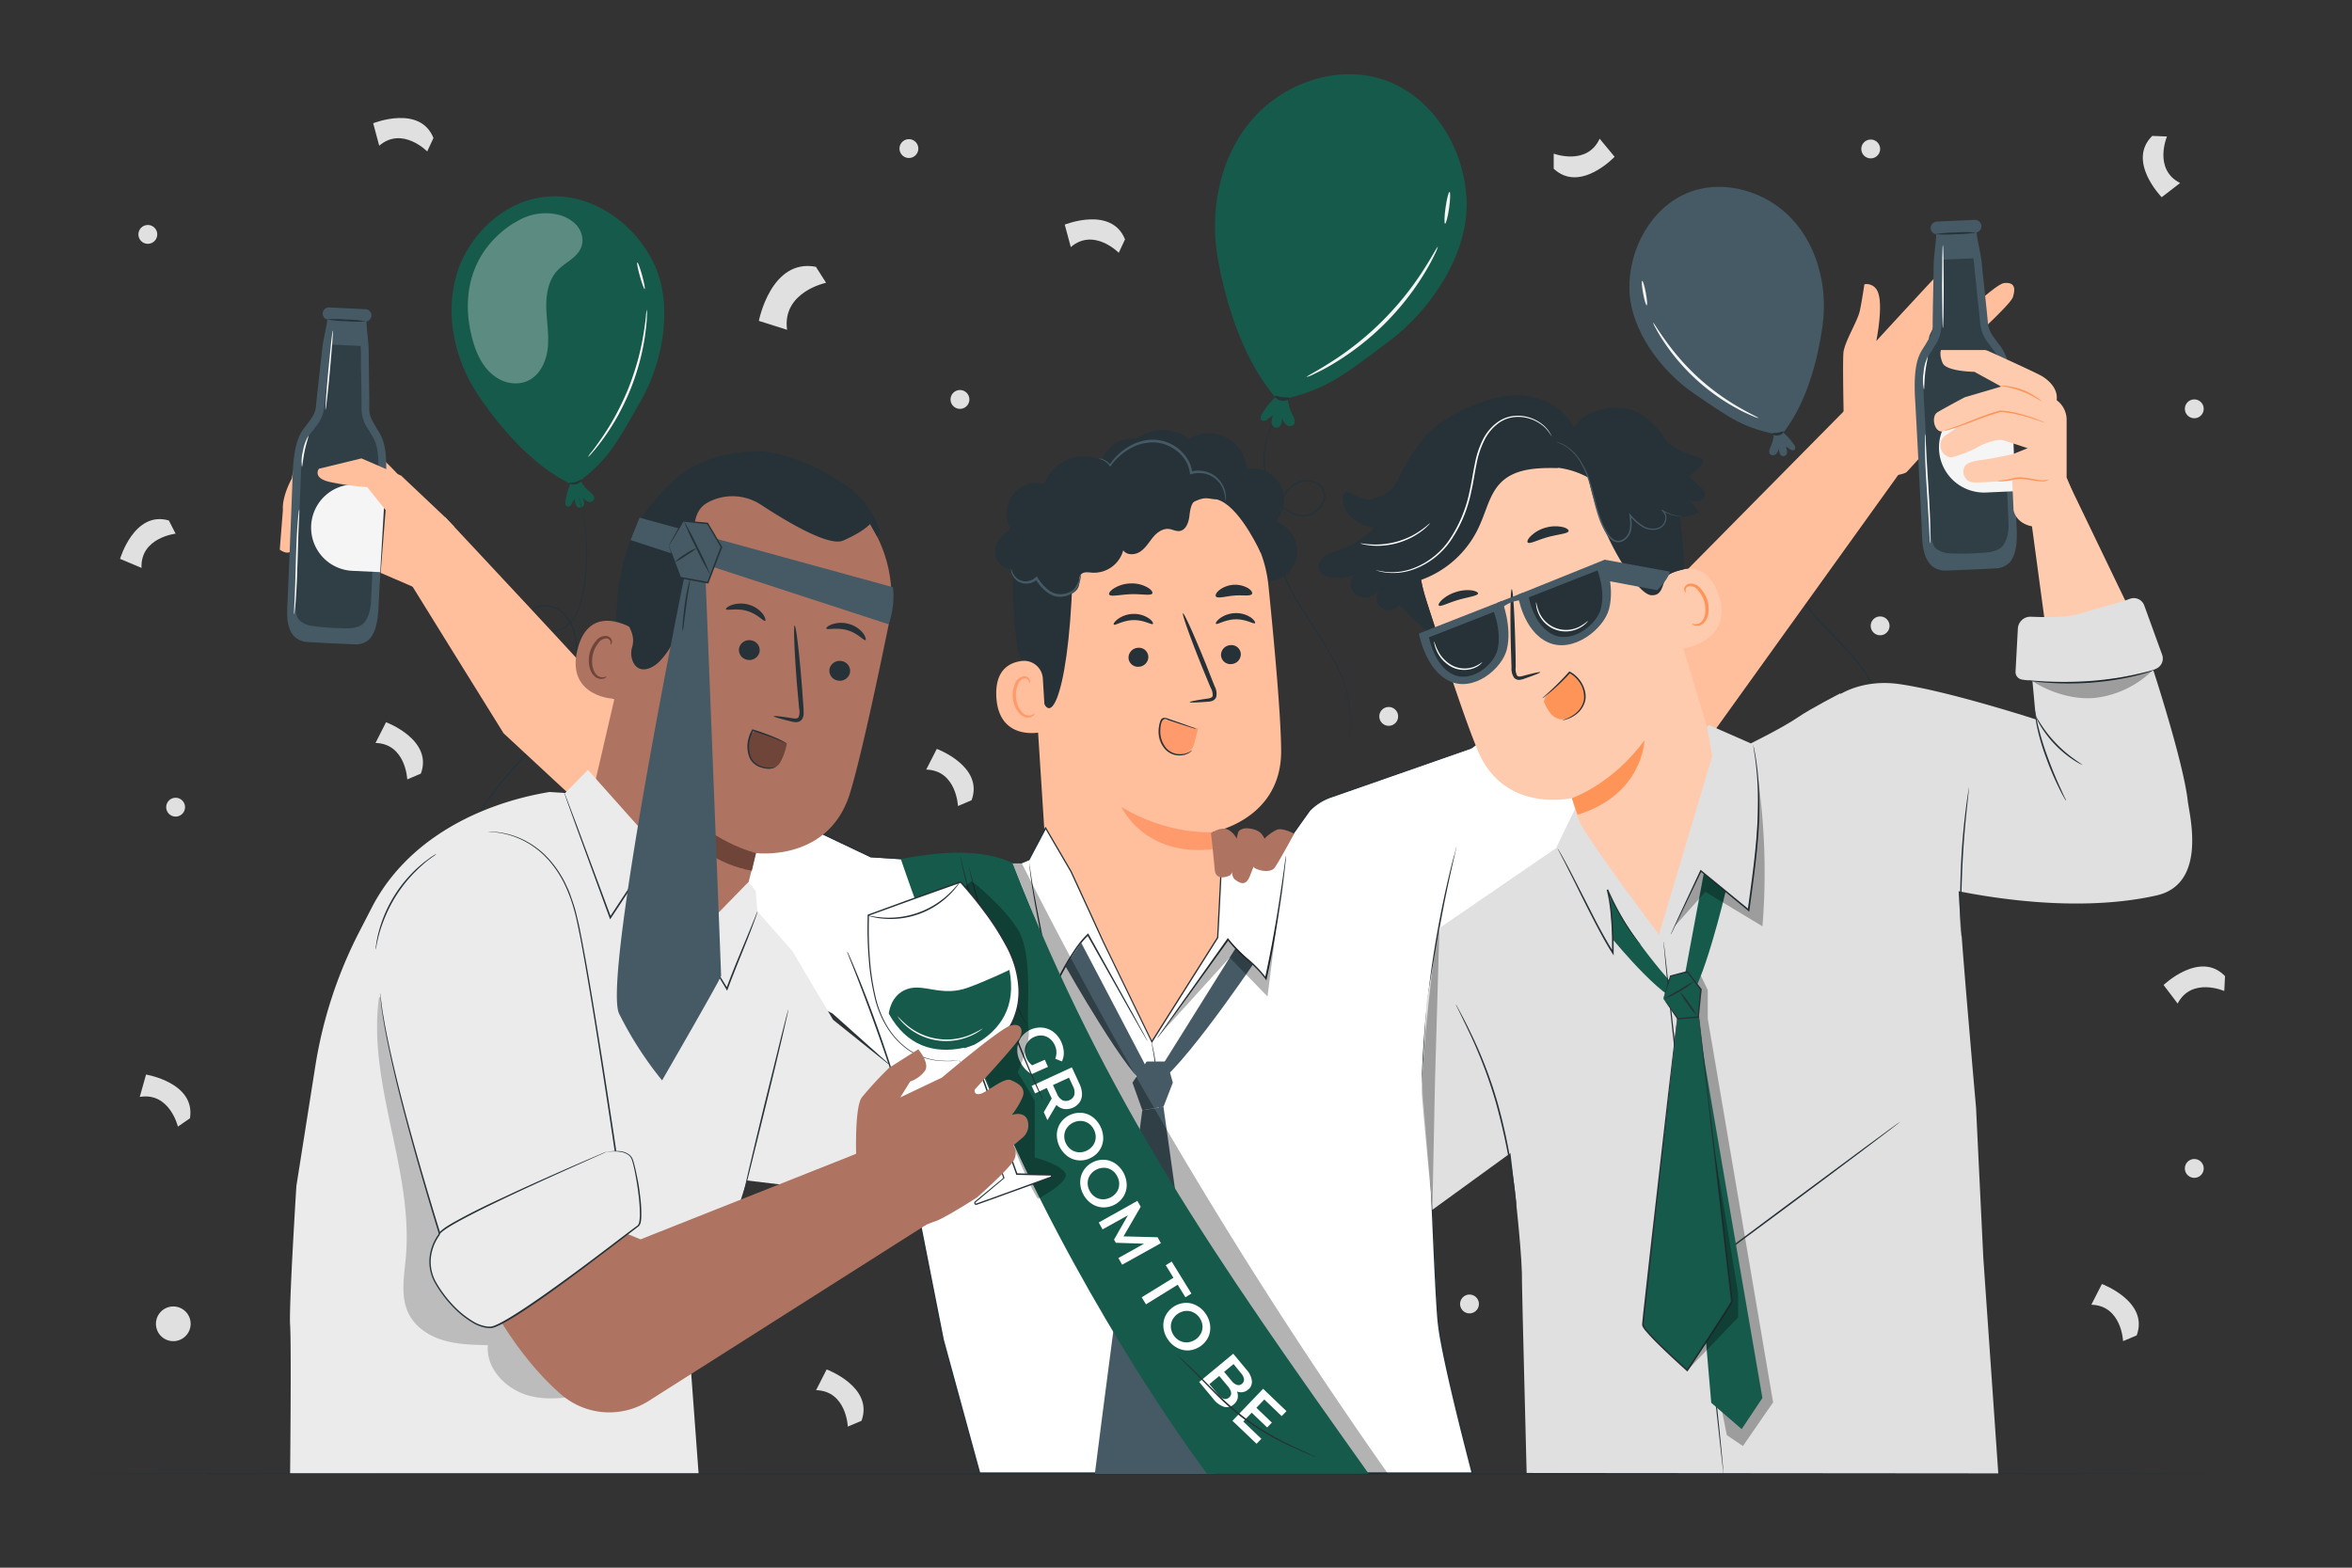 <svg xmlns="http://www.w3.org/2000/svg" viewBox="0 0 750 500"><rect x="0" y="0" width="750" height="500" fill="#333333" stroke="none"/><g id="freepik--background-complete--inject-16"><path d="M136.23,48.3s-7.95-8.12-15.31-1.83L119,39.31s14.93-6,19.22,4.7Z" style="fill:#e0e0e0"></path><path d="M356.75,80.63s-7.95-8.12-15.3-1.83l-1.93-7.16s14.93-6,19.22,4.7Z" style="fill:#e0e0e0"></path><path d="M56.73,359.32s-2.62-11.06-12.16-9.47l2-7.13s15.87,2.58,14,13.95Z" style="fill:#e0e0e0"></path><path d="M709.27,316.07s-10.41-4.55-14.87,4l-4.48-5.91s11.61-11.13,19.59-2.84Z" style="fill:#e0e0e0"></path><path d="M263.42,90.19s-14.1,2.9-12.44,15l-9-2.85s3.87-20,18.19-17.25Z" style="fill:#e0e0e0"></path><path d="M56,170.21s-11.3,1.26-10.87,10.92l-6.84-2.89S42.79,162.8,53.84,166Z" style="fill:#e0e0e0"></path><path d="M178.64,271.94s-1.91,11.2,7.49,13.47l-4.66,5.76s-13.6-8.58-7.47-18.32Z" style="fill:#e0e0e0"></path><path d="M270.35,455s-.45-11.36-10.12-11.62l3.37-6.61s15.08,5.57,11.11,16.38Z" style="fill:#e0e0e0"></path><path d="M129.86,248.58s-.45-11.36-10.12-11.62l3.36-6.61s15.09,5.58,11.11,16.38Z" style="fill:#e0e0e0"></path><path d="M305.47,257.08s-.45-11.36-10.12-11.63l3.37-6.6s15.08,5.57,11.1,16.37Z" style="fill:#e0e0e0"></path><path d="M677,427.75s-.45-11.35-10.12-11.62l3.37-6.61s15.08,5.58,11.1,16.38Z" style="fill:#e0e0e0"></path><path d="M691,43.53S686.56,54,695.19,58.37l-5.88,4.53s-11.24-11.49-3-19.56Z" style="fill:#e0e0e0"></path><path d="M495.44,49s10.62,4,14.65-4.76L514.86,50s-11,11.7-19.42,3.81Z" style="fill:#e0e0e0"></path><path d="M50.14,74.76a3,3,0,1,1-3-3A3,3,0,0,1,50.14,74.76Z" style="fill:#e0e0e0"></path><path d="M309.11,127.4a3,3,0,1,1-3-3A3,3,0,0,1,309.11,127.4Z" style="fill:#e0e0e0"></path><path d="M292.83,47.39a3,3,0,1,1-3-3A3,3,0,0,1,292.83,47.39Z" style="fill:#e0e0e0"></path><path d="M59,257.44a3,3,0,1,1-3-3A3,3,0,0,1,59,257.44Z" style="fill:#e0e0e0"></path><path d="M60.79,422.22a5.53,5.53,0,1,1-5.53-5.53A5.52,5.52,0,0,1,60.79,422.22Z" style="fill:#e0e0e0"></path><path d="M445.83,228.49a3,3,0,1,1-3-3A3,3,0,0,1,445.83,228.49Z" style="fill:#e0e0e0"></path><path d="M471.59,415.89a3,3,0,1,1-3-3A3,3,0,0,1,471.59,415.89Z" style="fill:#e0e0e0"></path><path d="M702.71,372.66a3,3,0,1,1-3-3A3,3,0,0,1,702.71,372.66Z" style="fill:#e0e0e0"></path><path d="M702.71,130.39a3,3,0,1,1-3-3A3,3,0,0,1,702.71,130.39Z" style="fill:#e0e0e0"></path><path d="M163.79,427.75a3,3,0,1,1-3-3A3,3,0,0,1,163.79,427.75Z" style="fill:#e0e0e0"></path><path d="M602.53,199.61a3,3,0,1,1-3-3A3,3,0,0,1,602.53,199.61Z" style="fill:#e0e0e0"></path><path d="M599.53,47.51a3,3,0,1,1-3-3A3,3,0,0,1,599.53,47.51Z" style="fill:#e0e0e0"></path><path d="M381.67,409.62a3,3,0,1,1-3-3A3,3,0,0,1,381.67,409.62Z" style="fill:#e0e0e0"></path></g><g id="freepik--Table--inject-16"><path d="M23,470.05c0-.14,153.8-.26,343.46-.26s343.5.12,343.5.26-153.76.26-343.5.26S23,470.2,23,470.05Z" style="fill:#263238"></path></g><g id="freepik--Balloons--inject-16"><path d="M568,138.83c7.68-9.29,11.58-23.22,13.19-35.16S579.7,78.88,571.56,70s-21.67-13-32.92-8.68c-12,4.64-19.33,18-19.06,30.94s10,26,20.64,33.29c12.06,8.19,15.64,11,27.73,13.28" style="fill:#455a64"></path><path d="M564.54,142.65a12.09,12.09,0,0,0,1.08-6.33l1.51.69c1.68.64,4,3.38,5,4.88.28.44.52,1,.2,1.44s-1,.28-1.51,0a3.77,3.77,0,0,0-1.4-.85,3.91,3.91,0,0,1,.44,1.66,1.19,1.19,0,0,1-2.33.45,4,4,0,0,1-.22-1.73,4,4,0,0,1-.95,1.92,1.38,1.38,0,0,1-1.93.05C563.92,144.21,564.24,143.34,564.54,142.65Z" style="fill:#455a64"></path><path d="M565.21,138.27c-.12.21.74.83,1.93.6s1.77-1.11,1.57-1.25-.84.23-1.74.38S565.32,138,565.21,138.27Z" style="fill:#263238"></path><path d="M527.15,102.9a6.71,6.71,0,0,0,.75,1.66,47.62,47.62,0,0,0,2.54,4.26,65.59,65.59,0,0,0,24.1,21.82,47.26,47.26,0,0,0,4.49,2.11,7.11,7.11,0,0,0,1.73.59c.06-.14-2.31-1.18-5.92-3.25a76,76,0,0,1-13.13-9.5A76.9,76.9,0,0,1,531,108.47C528.55,105.08,527.28,102.82,527.15,102.9Z" style="fill:#f5f5f5"></path><path d="M523.66,89.59c-.24,0-.11,1.81.29,4s.92,3.83,1.16,3.78.11-1.81-.29-3.95S523.9,89.54,523.66,89.59Z" style="fill:#f5f5f5"></path><path d="M592.25,277.37s0-.15.17-.43l.54-1.25c.47-1.1,1.18-2.72,2-4.83a100.58,100.58,0,0,0,5.62-18.37,63.17,63.17,0,0,0,1.19-13.19,50,50,0,0,0-2.47-14.94,40.72,40.72,0,0,0-3.33-7.49,45.13,45.13,0,0,0-5-6.94c-3.79-4.44-8.33-8.48-12.36-13.24a38.12,38.12,0,0,1-6.85-11.41,20,20,0,0,1-.69-12.6,15.44,15.44,0,0,1,7.8-8.85,12.52,12.52,0,0,1,5.51-1.36,9.76,9.76,0,0,1,5.22,1.51l.15.09-.06.17a7.21,7.21,0,0,1-3,3.52,9.57,9.57,0,0,1-4.18,1.29,13,13,0,0,1-7.74-1.9,12.64,12.64,0,0,1-4.56-5.31,21.45,21.45,0,0,1-1.81-5.67,45.71,45.71,0,0,1-.63-8.3c0-.93,0-1.66,0-2.18s0-.75,0-.75,0,.26,0,.75,0,1.25,0,2.18a48,48,0,0,0,.73,8.25,21.59,21.59,0,0,0,1.85,5.58,12.26,12.26,0,0,0,4.47,5.15,11.69,11.69,0,0,0,3.51,1.47,11.82,11.82,0,0,0,4,.34,9.24,9.24,0,0,0,4-1.26,6.75,6.75,0,0,0,2.76-3.32l.08.26a9.31,9.31,0,0,0-5-1.41,12,12,0,0,0-5.31,1.32,15.06,15.06,0,0,0-7.53,8.58,19.5,19.5,0,0,0,.7,12.27A37.86,37.86,0,0,0,579,196.35c4,4.72,8.55,8.77,12.36,13.25a46.24,46.24,0,0,1,5,7,41.57,41.57,0,0,1,3.36,7.58,50.44,50.44,0,0,1,2.44,15.09A62.25,62.25,0,0,1,601,252.56a97.45,97.45,0,0,1-5.79,18.37c-.88,2.1-1.61,3.71-2.11,4.8-.26.52-.45.93-.59,1.23S592.25,277.37,592.25,277.37Z" style="fill:#263238"></path><path d="M183,154.85c-12.26-5.55-23-17.61-30.5-28.8s-10.72-25.58-6.9-38.48,15.35-23.68,28.76-24.86c14.36-1.26,28.25,8.61,34.31,21.69s2.78,31-4.37,43.53c-8.08,14.13-10.27,18.76-21.3,26.92" style="fill:#165A4B"></path><path d="M188.26,157a13.54,13.54,0,0,1-4.19-5.82l-1.18,1.43c-1.37,1.47-2.33,5.35-2.58,7.34-.08.57,0,1.29.5,1.54s1.19-.23,1.49-.77a4.39,4.39,0,0,1,1-1.54,4.31,4.31,0,0,0,.38,1.88,1.33,1.33,0,0,0,2.56-.69,4.44,4.44,0,0,0-.63-1.84,4.47,4.47,0,0,0,1.89,1.46,1.56,1.56,0,0,0,2-.9C189.65,158.28,188.9,157.56,188.26,157Z" style="fill:#165A4B"></path><path d="M185.44,153c.17.1-.41,1.08-1.67,1.43s-2.26-.19-2.17-.37,1-.06,2-.35S185.27,152.81,185.44,153Z" style="fill:#263238"></path><g style="opacity:0.3"><path d="M163.5,71.35c-13.2,8.58-17,23-12.52,38,1.44,4.81,4,9.5,8.7,11.82a10.45,10.45,0,0,0,4,1.08c7,.45,10.4-5.61,11-11.32.42-4.23-.38-8.47-.48-12.72s.63-8.81,3.53-11.91,7.75-4.57,8-9.39a7.47,7.47,0,0,0-2.83-6,12.28,12.28,0,0,0-4.72-2.39,17.46,17.46,0,0,0-13,1.89Z" style="fill:#fff"></path></g><path d="M206.27,98.78a10.94,10.94,0,0,1,0,2c0,1.31-.19,3.2-.49,5.52a71.62,71.62,0,0,1-1.55,8.08,80.24,80.24,0,0,1-3.1,9.59,81.2,81.2,0,0,1-4.36,9.09,73.4,73.4,0,0,1-4.44,6.92c-1.38,1.89-2.57,3.37-3.45,4.34a11.26,11.26,0,0,1-1.4,1.46,10.66,10.66,0,0,1,1.17-1.65c.81-1,1.93-2.54,3.24-4.46a81.08,81.08,0,0,0,4.28-6.95,89.9,89.9,0,0,0,4.27-9,89.26,89.26,0,0,0,3.12-9.48,81.33,81.33,0,0,0,1.69-8c.37-2.29.61-4.16.73-5.46A10.58,10.58,0,0,1,206.27,98.78Z" style="fill:#fff"></path><path d="M203.23,83.72c.2-.06.89,1.79,1.53,4.13s1,4.28.81,4.34-.88-1.8-1.53-4.14S203,83.77,203.23,83.72Z" style="fill:#fff"></path><path d="M141.51,333.4s-.06-.18-.16-.54-.24-.93-.41-1.63l-.66-2.65c-.24-1.05-.43-2.28-.69-3.66a93.54,93.54,0,0,1-1-23.67,101.53,101.53,0,0,1,2.8-16.15A93,93,0,0,1,148,267.47,94.12,94.12,0,0,1,159.17,250c4.54-5.61,9.76-11,14.37-17a57.34,57.34,0,0,0,7.05-11.78,34.55,34.55,0,0,0,3-12.77,24.35,24.35,0,0,0-.63-6.29,13.79,13.79,0,0,0-2.62-5.46,8.91,8.91,0,0,0-4.88-3.07,6.94,6.94,0,0,0-5.4.83l.09-.1a3.75,3.75,0,0,0,0,3,5.75,5.75,0,0,0,2,2.32,7.22,7.22,0,0,0,5.7,1.23,8.81,8.81,0,0,0,4.54-3.33,17,17,0,0,0,2.43-4.91,35.74,35.74,0,0,0,1.19-5.05c.29-1.65.5-3.26.65-4.81a65.28,65.28,0,0,0,.29-8.54,66.84,66.84,0,0,0-1.46-11.93c-.3-1.35-.55-2.39-.73-3.09l-.2-.79a1,1,0,0,1-.06-.27s.49,1.41,1.13,4.12a64.71,64.71,0,0,1,1.59,11.95,65.44,65.44,0,0,1-.23,8.59c-.14,1.55-.35,3.17-.63,4.83a37.1,37.1,0,0,1-1.18,5.11,17.54,17.54,0,0,1-2.47,5,9.17,9.17,0,0,1-4.76,3.5,7.57,7.57,0,0,1-6.05-1.28,6.11,6.11,0,0,1-2.13-2.5,4.18,4.18,0,0,1,0-3.36l0-.07,0,0a7.36,7.36,0,0,1,5.77-.91,9.39,9.39,0,0,1,5.15,3.22,14.21,14.21,0,0,1,2.72,5.65,25,25,0,0,1,.66,6.42,35,35,0,0,1-3,13,57.22,57.22,0,0,1-7.11,11.9c-4.63,6.11-9.86,11.46-14.39,17a94.23,94.23,0,0,0-11.17,17.4,93,93,0,0,0-6.58,17.52A102.28,102.28,0,0,0,139,301.28a95.51,95.51,0,0,0,.84,23.61c.24,1.37.42,2.6.64,3.66s.44,1.93.61,2.65.28,1.25.36,1.64S141.51,333.4,141.51,333.4Z" style="fill:#263238"></path><path d="M429.48,237.12l.09-.4c.08-.28.18-.66.31-1.15a25,25,0,0,0,.66-4.5,30.76,30.76,0,0,0-.48-7.16,42.65,42.65,0,0,0-2.83-9.08,73.26,73.26,0,0,0-5.53-10.16c-2.21-3.52-4.75-7.19-7.22-11.19a59.53,59.53,0,0,1-6.43-13.26,31.35,31.35,0,0,1-1.27-15.71,19.68,19.68,0,0,1,3.06-7.46,10.54,10.54,0,0,1,2.87-2.78,7.18,7.18,0,0,1,3.76-1.2,6.71,6.71,0,0,1,3.77.94,5.15,5.15,0,0,1,1.45,1.3,4.18,4.18,0,0,1,.49.84c.07.15.14.3.2.45l.13.47a5.29,5.29,0,0,1-.56,3.69,7.74,7.74,0,0,1-2.42,2.72,6.93,6.93,0,0,1-3.33,1.25,8.35,8.35,0,0,1-3.42-.51,12.47,12.47,0,0,1-5.21-3.89,17.94,17.94,0,0,1-1.75-2.57c-.26-.44-.47-.9-.68-1.35a11.57,11.57,0,0,1-.58-1.36,23.6,23.6,0,0,1-1.38-5.42,25.65,25.65,0,0,1,.61-9.56,24.17,24.17,0,0,1,2.82-6.67,23.07,23.07,0,0,1,2.78-3.63l.85-.83a2.65,2.65,0,0,1,.3-.27,1.76,1.76,0,0,1-.26.31l-.81.86a24.32,24.32,0,0,0-5.4,10.3,25.55,25.55,0,0,0-.53,9.44,23.45,23.45,0,0,0,1.39,5.33,14.19,14.19,0,0,0,.59,1.33c.2.44.41.89.66,1.32a17.84,17.84,0,0,0,1.72,2.49,12,12,0,0,0,5,3.74,7.79,7.79,0,0,0,3.22.47,6.44,6.44,0,0,0,3.09-1.17,7.29,7.29,0,0,0,2.26-2.55,4.74,4.74,0,0,0,.51-3.35l-.11-.43-.18-.39a3.41,3.41,0,0,0-.44-.76,4.73,4.73,0,0,0-1.31-1.17,6.21,6.21,0,0,0-3.49-.86,8.2,8.2,0,0,0-6.23,3.77,19.27,19.27,0,0,0-3,7.27,30.92,30.92,0,0,0,1.25,15.44,59.24,59.24,0,0,0,6.34,13.17c2.45,4,5,7.67,7.19,11.21a74,74,0,0,1,5.5,10.24,42,42,0,0,1,2.77,9.18,29.77,29.77,0,0,1,.4,7.23,22.68,22.68,0,0,1-.76,4.51l-.36,1.14A2,2,0,0,1,429.48,237.12Z" style="fill:#263238"></path><path d="M407.62,127.79C397.09,116.18,391.2,98.32,388.4,82.9s.4-32.28,10.46-44.3,27.37-18.17,42.24-13.21C457,30.7,467.28,47.67,467.68,64.45s-11.4,34.41-24.83,44.46c-15.18,11.35-19.67,15.28-35.23,18.88" style="fill:#165A4B"></path><path d="M412.27,132.55a15.73,15.73,0,0,1-1.78-8.15l-1.92,1c-2.14.93-5,4.63-6.16,6.64-.34.58-.62,1.37-.18,1.88s1.38.31,1.95-.13a5.12,5.12,0,0,1,1.77-1.19,5.19,5.19,0,0,0-.47,2.18,1.75,1.75,0,0,0,1.3,1.64,1.77,1.77,0,0,0,1.76-1.18,5.25,5.25,0,0,0,.18-2.27,5.32,5.32,0,0,0,1.34,2.44,1.8,1.8,0,0,0,2.52,0C413.17,134.55,412.7,133.44,412.27,132.55Z" style="fill:#165A4B"></path><path d="M411.14,126.91c.17.26-.91,1.11-2.47.89s-2.36-1.34-2.12-1.54,1.12.25,2.28.4S411,126.62,411.14,126.91Z" style="fill:#263238"></path><path d="M458.49,78.71a10,10,0,0,1-.88,2.2,63,63,0,0,1-3.05,5.69,85.42,85.42,0,0,1-30,29.77,61.3,61.3,0,0,1-5.72,3,9.3,9.3,0,0,1-2.21.87c-.09-.18,2.93-1.67,7.5-4.57a96.59,96.59,0,0,0,29.74-29.5C456.8,81.62,458.31,78.62,458.49,78.71Z" style="fill:#f5f5f5"></path><path d="M462.23,61.21c.31,0,.25,2.35-.14,5.15s-1,5-1.29,5-.25-2.35.15-5.15S461.92,61.17,462.23,61.21Z" style="fill:#f5f5f5"></path></g><g id="freepik--Characters--inject-16"><polygon points="516.26 203.75 588.72 130.39 588.87 132.5 605.97 150.55 539.04 243.76 516.26 203.75" style="fill:#ffbf9d"></polygon><path d="M587.89,131.58s-.38-17.86,0-19.61c.85-4,4.48-9.61,5.18-12.91s1.44-8.39,1.44-8.39a3.81,3.81,0,0,1,4.19,2.23c2,4.16-.39,15.86-.39,15.86s24.11-26.29,25.84-27.68,5.38-1.39,5.56,2.08-15.1,22.22-14.58,24.82,2.43.87,2.43.87,18.05-18.22,21.52-18.57,3.64,1.74,2.77,4.51-18.91,18.74-18.91,18.74,4.86,1.74,2.6,6.25c0,0,4,.87,3.82,4.69a8.17,8.17,0,0,1-3.2,5.92s-17.1,19.12-18.14,20.13-6.95,1.54-6.95,1.54Z" style="fill:#ffbf9d"></path><path d="M625.21,119.88a1,1,0,0,1-.19.31c-.14.19-.36.47-.65.81a24.68,24.68,0,0,1-2.72,2.69,26.11,26.11,0,0,1-4.69,3.18c-.47.25-1,.5-1.48.73a7.94,7.94,0,0,1-1.64.6,2.58,2.58,0,0,1-1.89-.27,2.73,2.73,0,0,1-1.12-1.61,3.55,3.55,0,0,1,0-1.94,5.1,5.1,0,0,1,.89-1.62,16.87,16.87,0,0,1,2.49-2.28l4.4-3.53,3-2.35a7.75,7.75,0,0,1,1.14-.81,7.57,7.57,0,0,1-1,1l-2.89,2.47-4.32,3.62a16.79,16.79,0,0,0-2.4,2.23,3.46,3.46,0,0,0-.81,3.1,2.25,2.25,0,0,0,.9,1.31,2.06,2.06,0,0,0,1.51.21,7.5,7.5,0,0,0,1.54-.56c.5-.22,1-.45,1.46-.69a28.54,28.54,0,0,0,4.68-3,29.73,29.73,0,0,0,2.8-2.54A9.19,9.19,0,0,1,625.21,119.88Z" style="fill:#ff9a6c"></path><path d="M629.05,125.11a5.88,5.88,0,0,1-.81,1.08,24.08,24.08,0,0,1-2.6,2.6,26.86,26.86,0,0,1-4.49,3.12,20.62,20.62,0,0,1-2.95,1.38,3.16,3.16,0,0,1-1.81.13,2.36,2.36,0,0,1-1.47-1.22,3.57,3.57,0,0,1,.2-3.54,9.34,9.34,0,0,1,2.25-2.38l4.21-3.43,2.87-2.29a6.46,6.46,0,0,1,1.09-.78,6.59,6.59,0,0,1-1,.94c-.72.64-1.65,1.44-2.76,2.41l-4.13,3.52a9.22,9.22,0,0,0-2.13,2.27,3.11,3.11,0,0,0-.17,3,1.83,1.83,0,0,0,1.14,1,2.74,2.74,0,0,0,1.52-.12,21,21,0,0,0,2.88-1.31,28.26,28.26,0,0,0,4.48-3,31.09,31.09,0,0,0,2.69-2.46A7.15,7.15,0,0,1,629.05,125.11Z" style="fill:#ff9a6c"></path><path d="M111.22,139.78S96,144.7,94.83,146.63s-1.79,6-1.79,6-3.13,5.52-2.83,10l-1,12.66s3.28,2.68,4.62-.89l.44-3.28a11,11,0,0,0,1.86-5.21c0-.32.07-.66.08-1,0,0,1.79.11,2.83-3.32s.6-9.23.6-9.23l7.89-2.24,21.11,3.16S117.77,140.38,111.22,139.78Z" style="fill:#ffbf9d"></path><path d="M141.88,164.85s52.61,56.12,52.61,57S252.72,263,252.72,263l-27.5,30.87-64.64-60S127.1,180,127.1,179.9,141.88,164.85,141.88,164.85Z" style="fill:#ffbf9d"></path><path d="M93.32,151.58c.43-12.27,3.08-14.09,4.6-16.23s2.64-3.32,2.86-6,1.58-14.17,1.94-17.87,2-9.12,1.67-11q0-.2-.06-.36a6.6,6.6,0,0,1,4.77-.78c.35.08.66.18,1,.28a4.58,4.58,0,0,0,2.44.3c.38-.06.74-.15,1.1-.23a5.69,5.69,0,0,1,2.28-.24,4.62,4.62,0,0,1,1.36.45c-.06.32-.15.71-.28,1.19-.5,1.88.58,7.44.58,11.16s.22,15.32.18,18,1,3.94,2.26,6.22,3.77,4.34,3,16.6-2.29,39.53-2.29,39.53c0,1.27-.12,2.65-.27,3.94-.28,2.5-.91,5.47-2.73,7.38a6.27,6.27,0,0,1-4.89,1.56c-1.85-.06-4.52-.18-7.24-.31s-5.39-.28-7.23-.4A6.53,6.53,0,0,1,93.85,203c-2.89-3.11-2.28-8-2.12-11.87C91.73,191.14,92.89,163.86,93.32,151.58Z" style="fill:#455a64"></path><g style="opacity:0.3"><path d="M100.12,136.84l.56-.77a11.63,11.63,0,0,0,2.76-6.47c.12-1.38.57-5.39,1-9.27v-.09c.38-3.31.76-6.73.93-8.47.05-.58.15-1.22.26-1.89l9.39.46c0,.68.08,1.33.08,1.91,0,1.75,0,5.19.09,8.52v.09c.06,3.9.11,7.94.09,9.33a11.58,11.58,0,0,0,2.12,6.7c.16.26.32.53.48.82s.36.6.56.91c1.15,1.8,2.73,4.27,2.1,14.26-.28,4.41-.56,8.83-.81,13.24-.45,7.77-1,15.55-1.31,23.32-.14,3.16-.15,6.21-2.1,8.89-1.76,2.43-5.7,2.09-8.26,2a68.13,68.13,0,0,1-8.56-.7,7.32,7.32,0,0,1-4-1.77c-1.81-1.82-1.15-6.39-1.06-8.68.23-5.81.49-11.61.72-17.42.27-6.68.55-13.37.78-20.06.35-10,2.16-12.31,3.48-14C99.7,137.4,99.92,137.12,100.12,136.84Z"></path></g><path d="M112.35,182.06l8.88.42,1.61-27.55-9.19-.43a13.8,13.8,0,0,0-14.43,13.13h0A13.8,13.8,0,0,0,112.35,182.06Z" style="fill:#f5f5f5"></path><path d="M104.8,102l11.55.55a2,2,0,0,0,2.11-1.87h0a2,2,0,0,0-1.92-2.06L105,98.05a2,2,0,0,0-2.1,1.87h0A2,2,0,0,0,104.8,102Z" style="fill:#455a64"></path><path d="M116.69,102.49a37.16,37.16,0,0,1-6.31-.06,36.9,36.9,0,0,1-6.28-.58,39.83,39.83,0,0,1,6.31.06A39.16,39.16,0,0,1,116.69,102.49Z" style="fill:#263238"></path><path d="M103.79,130.7c-.14,0,.26-5.69.91-12.67s1.28-12.64,1.43-12.62-.27,5.68-.91,12.67S103.93,130.71,103.79,130.7Z" style="fill:#fff"></path><path d="M96.28,148.89a13.56,13.56,0,0,1,.34-5.08A13.91,13.91,0,0,1,98.35,139c.15.06-.65,2.18-1.22,4.9S96.44,148.89,96.28,148.89Z" style="fill:#fff"></path><path d="M93.79,196a6.23,6.23,0,0,1,0-1.33c0-.95.1-2.15.16-3.59.14-3,.26-7.23.39-11.87s.3-8.84.53-11.88c.12-1.51.23-2.74.34-3.58a5.86,5.86,0,0,1,.21-1.31,7,7,0,0,1,0,1.32c0,1-.1,2.16-.17,3.6-.14,3-.25,7.23-.38,11.87s-.31,8.83-.54,11.87c-.11,1.52-.23,2.74-.33,3.59A6.92,6.92,0,0,1,93.79,196Z" style="fill:#fff"></path><path d="M141.49,164.54,127.92,151.7l-12.66-5.5-13.57,3.3s-2.2,2.94,3.48,4.22a84.44,84.44,0,0,0,11.93,1.65l5.87,7.34-1.59,20L132,187.29,144.85,168Z" style="fill:#ffbf9d"></path><path d="M352.05,145.27A10,10,0,0,1,362.3,140a13.6,13.6,0,0,1,16.77,0,12.1,12.1,0,0,1,18.47,9.52,10.12,10.12,0,0,1,9.19,16.87,9.73,9.73,0,0,1-3.7,19L354.1,156.61A10,10,0,0,1,352.05,145.27Z" style="fill:#263238"></path><path d="M404.47,186.7a41.27,41.27,0,0,0-41.92-37.1l-2.14,0c-23,1.82-34.32,22.39-31.87,45.34l4.92,76.67,3.36,9.58,32.55,68L400,299.4l-13.37-34s22.08-3.9,21.9-26.06C408.46,228.62,406.49,206.6,404.47,186.7Z" style="fill:#ffbf9d"></path><path d="M386.62,265.41s-13.91,1.07-29-8c0,0,7.11,15.85,29,13.46Z" style="fill:#ff9a6c"></path><path d="M395.67,208.55a3.17,3.17,0,0,1-3,3.25,3,3,0,0,1-3.32-2.78,3.18,3.18,0,0,1,3-3.26A3,3,0,0,1,395.67,208.55Z" style="fill:#263238"></path><path d="M400.2,198.75c-.38.42-2.81-1.3-6.22-1.22s-5.86,1.83-6.24,1.42c-.18-.18.2-.93,1.27-1.75a8.76,8.76,0,0,1,5-1.65,8.4,8.4,0,0,1,5,1.49C400,197.83,400.39,198.56,400.2,198.75Z" style="fill:#263238"></path><path d="M366.18,209.4a3.17,3.17,0,0,1-3,3.25,3,3,0,0,1-3.32-2.78,3.18,3.18,0,0,1,3-3.26A3,3,0,0,1,366.18,209.4Z" style="fill:#263238"></path><path d="M367.63,199c-.38.42-2.82-1.3-6.22-1.22s-5.86,1.83-6.24,1.42c-.19-.18.2-.93,1.27-1.75a8.73,8.73,0,0,1,5-1.65,8.35,8.35,0,0,1,5,1.49C367.45,198,367.82,198.76,367.63,199Z" style="fill:#263238"></path><path d="M379.36,223.94c0-.19,2.09-.6,5.51-1.11.87-.1,1.68-.29,1.82-.89a4.48,4.48,0,0,0-.63-2.57q-1.31-3.12-2.71-6.56c-3.77-9.35-6.51-17-6.13-17.19s3.73,7.31,7.5,16.66q1.35,3.45,2.6,6.6a5,5,0,0,1,.52,3.41,2.22,2.22,0,0,1-1.4,1.3,5.82,5.82,0,0,1-1.48.23C381.52,224.08,379.38,224.14,379.36,223.94Z" style="fill:#263238"></path><path d="M367.47,189.23c-.38.89-3.33.16-6.89.29s-6.51.93-6.9.06c-.17-.42.41-1.23,1.65-2a10.53,10.53,0,0,1,5.25-1.5,10.08,10.08,0,0,1,5.25,1.23C367.07,188,367.64,188.8,367.47,189.23Z" style="fill:#263238"></path><path d="M399.24,189.43c-.52.84-2.93.28-5.74.53s-5.13,1-5.76.3c-.28-.36,0-1.17,1-2a8.33,8.33,0,0,1,9.26-.66C399.05,188.27,399.46,189,399.24,189.43Z" style="fill:#263238"></path><path d="M402.13,176.58s-6.13-13.74-12.88-16.84c-8.18-3.76-11.48,5.2-19.24,3.21s-15.57-5.6-23.33.52c-8.5,6.71-4.36,11.21-4.69,21.05-1.34,39.88-8.39,51.3-10.84,32.58-.27-2-6-3.57-7-12.24-1.33-11.24-2-24.91.31-33,2-6.78,5.72-11.51,12.51-16.79,10.7-8.32,25.64-8.8,35.8-8S402.7,159.2,402.13,176.58Z" style="fill:#263238"></path><path d="M332.54,216.46a6,6,0,0,0-6.61-5.66c-4.12.48-8.67,2.92-8.22,11.45.8,15.14,15.83,11.21,15.83,10.78S332.93,222.79,332.54,216.46Z" style="fill:#ffbf9d"></path><path d="M330,227.51c-.07,0-.26.2-.69.43a2.67,2.67,0,0,1-2,.14c-1.63-.5-3.11-3-3.33-5.69a8.78,8.78,0,0,1,.54-3.82,3,3,0,0,1,1.88-2.12,1.33,1.33,0,0,1,1.59.64c.23.41.15.72.23.74s.31-.27.16-.89a1.7,1.7,0,0,0-.65-.92,2,2,0,0,0-1.48-.31,3.74,3.74,0,0,0-2.63,2.49,9.14,9.14,0,0,0-.69,4.27c.26,3,2,5.82,4.19,6.33a2.84,2.84,0,0,0,2.39-.52C329.94,227.88,330,227.53,330,227.51Z" style="fill:#ff9a6c"></path><path d="M332.24,187.12c2,1.3,4.1,2.64,6.47,2.83s5.06-1.23,5.41-3.59c.16-1.05-.13-2.27.55-3.1.81-1,2.34-.72,3.61-.61a9.67,9.67,0,0,0,9.89-7.13c1.16,1.65,3.78,1.53,5.45.4s2.74-2.95,4-4.5,3.14-2.95,5.15-2.71c1.12.14,2.18.78,3.31.66,2-.22,2.9-2.57,3.16-4.54s.45-4.29,2.11-5.4,3.58-.49,5.41-.26,4.19-.25,4.63-2a3.62,3.62,0,0,0-.74-2.73A9.8,9.8,0,0,0,379,150.92a13.3,13.3,0,0,0-24.48-2.08,13.49,13.49,0,0,0-21.46,5.37,9.78,9.78,0,0,0-10.73,14.45c-2.69,1.61-5,4.36-5,7.5s3.13,6.19,6.14,5.3a5.41,5.41,0,0,0,9.47,5.21" style="fill:#263238"></path><path d="M322.43,181.45c-.06,0-.26,1.28,1,2.89a4.81,4.81,0,0,0,3.07,1.75,5.25,5.25,0,0,0,4.29-1.34l-.64-.09a15.23,15.23,0,0,0,3.1,3.72,8.76,8.76,0,0,0,2.8,1.66,6.72,6.72,0,0,0,7.37-2.38,8.85,8.85,0,0,0,1.16-3.17,3,3,0,0,0,.09-1.23c-.07,0-.19.41-.42,1.14a10.11,10.11,0,0,1-1.34,2.91c-1.39,2.2-6.05,3.41-9.1.4a15.17,15.17,0,0,1-2.95-3.48l-.28-.44-.36.36a4.61,4.61,0,0,1-3.63,1.24,4.48,4.48,0,0,1-2.77-1.39A7.11,7.11,0,0,1,322.43,181.45Z" style="fill:#455a64"></path><path d="M350.33,146.28c0,.05.39.1,1.07.37a5.26,5.26,0,0,1,2.4,1.95l.18.29.21-.29a18.86,18.86,0,0,1,7.2-6.08,14.75,14.75,0,0,1,5.93-1.43,12.33,12.33,0,0,1,6.45,1.7,12.56,12.56,0,0,1,3.9,3.54,10.24,10.24,0,0,1,1.75,4.53l.06.48.46-.13a8.49,8.49,0,0,1,6.31.63,8.38,8.38,0,0,1,3.52,3.62,11.27,11.27,0,0,1,1,4.47,3.08,3.08,0,0,0,.16-1.25,8.46,8.46,0,0,0-.75-3.43,8.62,8.62,0,0,0-3.64-4,9.12,9.12,0,0,0-6.86-.82l.51.35a11,11,0,0,0-1.85-4.93,13.13,13.13,0,0,0-4.16-3.81,13,13,0,0,0-6.91-1.79,15.06,15.06,0,0,0-6.24,1.59,18.33,18.33,0,0,0-7.26,6.5h.39a5.22,5.22,0,0,0-2.7-1.93A2.41,2.41,0,0,0,350.33,146.28Z" style="fill:#455a64"></path><path d="M370.38,229.27s-4.36,9.13,5,11.32a4.48,4.48,0,0,0,2.46-.14h0a4.52,4.52,0,0,0,2.93-3.16l1.29-5C381.61,232.45,370.38,229.27,370.38,229.27Z" style="fill:#ff9a6c"></path><path d="M380.16,239.25s-.05.09-.19.25a4.15,4.15,0,0,1-.71.58,5.91,5.91,0,0,1-3.22.86,6.08,6.08,0,0,1-4.51-2,8.7,8.7,0,0,1-2.07-5.68,9.84,9.84,0,0,1,.5-3.14,2.17,2.17,0,0,1,.38-.74,1.2,1.2,0,0,1,.79-.43,3.51,3.51,0,0,1,1.48.31l4.63,1.6,3.1,1.13a4.81,4.81,0,0,1,1.12.48,5.74,5.74,0,0,1-1.18-.29l-3.16-1-4.66-1.5c-2.12-1.33-2.43,1.68-2.48,3.54a8.36,8.36,0,0,0,1.91,5.38,5.78,5.78,0,0,0,4.16,1.93,6,6,0,0,0,3.11-.67C379.83,239.53,380.13,239.21,380.16,239.25Z" style="fill:#263238"></path><path d="M515.46,197.6l-14.56,5.23v13.06l-31.73,22.77-44.81,15.61a17.53,17.53,0,0,0-6.72,4.25l-9.07,12.72-18.64-3.93-1.62,31.78-21,33.22L351.79,300.4l-10.26-22.32-8.11-13.89-5.35,10.09-2.3,1H306.05l-28.37-1.86-22.77-10.83L228.79,248l-25.39,43.3,9.34,11.57L226.92,304l38.46,19.67,18.15,16.21,17.3,87.68,11.62,42.51H469.6s-9.92-37.36-11-49.3-3.63-80.91-3.63-80.91l1.6-22.25L527,257.33l5.6,3,11.94-11.57Z" style="fill:#fff"></path><path d="M515.46,197.6l29.21,51.08,0,.08-.06.06L532.71,260.4l-.06.07-.08-.05-5.6-3,.14,0-70.46,60.31.06-.12c-.49,6.85-1,14.45-1.59,22.24v0c.75,19.64,1.55,40.5,2.58,62.45.28,5.48.53,11,.94,16.65a72.94,72.94,0,0,0,1.13,8.38c.51,2.8,1.09,5.6,1.7,8.41,2.46,11.25,5.31,22.67,8.36,34.27l.07.3h-.3l-157.15,0h-.19l-.06-.19c-3.67-13.44-7.62-27.89-11.62-42.52h0c-4-20.15-8.18-41.49-12.45-63.11q-2.43-12.35-4.85-24.57l.09.15-18.15-16.21.06,0L226.8,304.21l.1,0-14.18-1.12h-.11l-.07-.09q-4.69-5.81-9.33-11.57l-.12-.13.09-.16,25.39-43.29.12-.21.22.12,24.38,13.58c2,1.19,4.1,2.06,6.14,3.07l6.16,2.93,12.2,5.8-.09,0,24.39,1.61c4,.38,8,.23,11.93.26h11.75l-.09,0,2.3-1-.12.11c1.85-3.48,3.61-6.8,5.35-10.1l.2-.36.2.35,8.11,13.9h0l6.53,14.21,3.19,7c1.06,2.3,2.19,4.55,3.27,6.81q6.55,13.48,12.74,26.25l-.36,0,21-33.22,0,.1c.58-11.31,1.12-21.77,1.64-31.78v-.2l.2,0,18.63,3.94-.16.06c3.36-4.72,6.26-8.77,9.07-12.71h0a17.6,17.6,0,0,1,6.71-4.26l7.22-2.51,13.61-4.73,24.06-8.36,0,0,31.75-22.74,0,.06c0-6.17,0-9.88,0-13.06v0l0,0,14.58-5.17-14.54,5.28,0,0c0,3.18,0,6.89,0,13.06v0l0,0-31.7,22.81h0l-24,8.4-13.6,4.75-7.22,2.52a17.27,17.27,0,0,0-6.58,4.19v0l-9.06,12.72-.07.09-.1,0-18.65-3.92.22-.16c-.51,10-1,20.47-1.61,31.78v0l0,0q-10.05,15.87-21,33.23l-.2.31-.16-.33q-6.21-12.76-12.75-26.25c-1.08-2.25-2.22-4.5-3.28-6.8s-2.12-4.63-3.2-7l-6.54-14.21v0l-8.11-13.9h.4l-5.35,10.1,0,.07-.07,0-2.3.95,0,0H314c-3.95,0-7.93.12-11.93-.26l-24.41-1.6h-.05l0,0-12.2-5.8-6.17-2.93c-2-1-4.17-1.88-6.15-3.06l-24.4-13.59.34-.09-25.38,43.3,0-.29,9.33,11.57-.17-.09,14.18,1.12H227l0,0,38.46,19.67,0,0,0,0,18.14,16.21.07.06v.08q2.42,12.22,4.85,24.57c4.27,21.62,8.48,43,12.45,63.11v0c4,14.62,7.94,29.08,11.62,42.52l-.25-.19,157.15,0-.22.29c-3-11.61-5.89-23-8.35-34.29-.61-2.82-1.18-5.62-1.69-8.43A71.09,71.09,0,0,1,458.2,419c-.4-5.62-.65-11.17-.93-16.66-1-21.95-1.81-42.82-2.53-62.45h0c.56-7.8,1.11-15.4,1.6-22.25v-.08l.06-.05,70.53-60.22.07-.06.08,0,5.6,3-.15,0,12-11.56,0,.14C525.77,215.8,515.85,198.3,515.46,197.6Z" style="fill:#263238"></path><path d="M365.87,332a5,5,0,0,1-.4-.63l-1.1-1.88-4-7-13.68-24.26.39.07a29.5,29.5,0,0,0-4.1,5c-1.24,1.86-2.43,3.82-3.54,5.87a48.1,48.1,0,0,0-3.83,8.55l-.37,1.21-.13-1.25c-.65-6.05-1.73-11.68-2.68-16.75s-1.86-9.58-2.52-13.35-1.13-6.82-1.37-8.92c-.14-1-.2-1.86-.26-2.41,0-.25,0-.46-.05-.63s0-.21,0-.21a.53.53,0,0,1,.05.21c0,.17.06.37.09.62.09.55.18,1.36.35,2.4.3,2.09.81,5.11,1.52,8.88s1.63,8.27,2.63,13.33,2.08,10.7,2.75,16.78l-.5-.05A48,48,0,0,1,339,308.9a68.47,68.47,0,0,1,3.58-5.9,28.63,28.63,0,0,1,4.19-5.1l.23-.21.15.28,13.52,24.34,3.89,7.11c.43.81.78,1.45,1,1.91A4.21,4.21,0,0,1,365.87,332Z" style="fill:#263238"></path><path d="M388.31,471a1.52,1.52,0,0,1-.08-.36q-.06-.39-.18-1.05l-.63-4.05c-.28-1.76-.62-3.92-1.06-6.41a65.75,65.75,0,0,0-2-8.35c-1-3-2.13-6.32-3.23-9.91s-2.22-7.43-3.37-11.49c-2.3-8.08-4.92-17.06-5.74-26.8s-1.16-19-1.45-27.4-.55-16-1-22.37-.95-11.48-1.5-15c-.22-1.77-.51-3.13-.65-4l-.17-1.06a2.47,2.47,0,0,1,0-.36,1.81,1.81,0,0,1,.09.35l.22,1c.18.92.5,2.27.75,4,.61,3.51,1.18,8.65,1.66,15s.8,13.95,1.09,22.37.58,17.69,1.49,27.36,3.41,18.63,5.68,26.73c1.14,4.06,2.22,7.92,3.32,11.5s2.23,6.87,3.18,9.93a64.15,64.15,0,0,1,1.89,8.4c.42,2.5.73,4.66,1,6.43s.41,3.11.54,4.07l.12,1.06A1.64,1.64,0,0,1,388.31,471Z" style="fill:#263238"></path><path d="M399.56,307.59s-27.48,40.66-33.26,39-26.6-38.5-26.6-38.5l5.05-7.44s23,43.79,22.93,43.87L394,302.41Z" style="fill:#455a64"></path><polygon points="373.99 345.3 372.1 338.56 365.65 338.56 361.12 345.3 364.26 354.09 371.01 352.99 373.99 345.3" style="fill:#455a64"></polygon><path d="M371,353l-6.75,1.1s-15.13,115.13-15.13,116h38.3Z" style="fill:#455a64"></path><path d="M270.16,303.46a1.84,1.84,0,0,1,.25.45c.16.36.36.81.61,1.35.52,1.16,1.24,2.87,2.12,5,1.75,4.23,4.06,10.12,6.42,16.69s4.33,12.59,5.68,17c.67,2.19,1.19,4,1.54,5.2l.38,1.42a1.9,1.9,0,0,1,.1.51,2.26,2.26,0,0,1-.2-.48l-.48-1.39c-.42-1.29-1-3-1.7-5.15-1.43-4.34-3.45-10.33-5.81-16.89s-4.61-12.47-6.27-16.73c-.81-2.08-1.48-3.78-2-5.05l-.52-1.38A2.54,2.54,0,0,1,270.16,303.46Z" style="fill:#263238"></path><path d="M464.45,270a4.25,4.25,0,0,1-.13.77c-.13.54-.29,1.26-.5,2.17-.44,1.88-1.06,4.6-1.79,8-1.47,6.74-3.31,16.1-4.84,26.52s-2.46,19.92-3,26.8c-.27,3.44-.46,6.23-.58,8.15-.06.93-.11,1.66-.15,2.22a3.87,3.87,0,0,1-.09.77,4.5,4.5,0,0,1,0-.77c0-.56,0-1.3.06-2.23.05-1.93.19-4.72.41-8.17.43-6.89,1.31-16.41,2.84-26.84s3.43-19.8,5-26.53c.78-3.36,1.45-6.08,2-7.94.24-.9.44-1.61.58-2.15A5.6,5.6,0,0,1,464.45,270Z" style="fill:#263238"></path><path d="M369,331.1a5.65,5.65,0,0,1,.41-.65l1.24-1.8,4.68-6.67,16-22.54.21-.3.21.3a44.72,44.72,0,0,0,6.32,6.47,38.12,38.12,0,0,1,5.75,6l-.46.08c2.43-11,4-20.79,5.05-27.79.53-3.51.93-6.32,1.19-8.26q.19-1.4.3-2.22a6,6,0,0,1,.13-.77,3.53,3.53,0,0,1,0,.78c0,.51-.1,1.26-.21,2.23-.2,1.95-.55,4.77-1,8.29-1,7-2.46,16.83-4.88,27.86l-.13.57-.34-.49a38.57,38.57,0,0,0-5.67-5.87,44.46,44.46,0,0,1-6.39-6.57h.42l-16.18,22.44-4.81,6.58-1.31,1.76A4.22,4.22,0,0,1,369,331.1Z" style="fill:#263238"></path><g style="opacity:0.3"><polygon points="369.63 330.23 392.11 305.42 404.18 317.82 407.55 291.18 403.65 312.03 391.58 299.58 369.63 330.23"></polygon></g><g style="opacity:0.3"><path d="M442.51,469.92A1557.41,1557.41,0,0,1,325.77,275.24h-2.89l38.24,93.56,41.78,63.91,31.21,37.36Z"></path></g><path d="M322.88,275.24c30.15,76.9,64.6,125.9,113.57,194.81l-51.54,0s-30.59-40.16-58.24-97.84C305.42,327.87,287.26,274,287.26,274,300.78,271.41,313.24,270.75,322.88,275.24Z" style="fill:#165A4B"></path><path d="M333.17,338l1,2.27L329,342.58a8,8,0,0,1-2.25-1.79,10,10,0,0,1-1.63-2.55,8,8,0,0,1-.71-3.94,7,7,0,0,1,1.27-3.54,7.59,7.59,0,0,1,6.84-3A7,7,0,0,1,336,329.2a8.1,8.1,0,0,1,2.45,3.21,8.9,8.9,0,0,1,.77,3.19,6.44,6.44,0,0,1-.59,2.93l-2.14-.86a5.34,5.34,0,0,0-.1-4.22,5.51,5.51,0,0,0-1.64-2.17,4.65,4.65,0,0,0-2.34-1,5.12,5.12,0,0,0-2.63.45,5,5,0,0,0-2.06,1.62,4.66,4.66,0,0,0-.9,2.38,5.32,5.32,0,0,0,.48,2.67,5.65,5.65,0,0,0,1.83,2.37Z" style="fill:#fff"></path><path d="M332.84,354.71l2.54-4.36a5.21,5.21,0,0,1-.24-.48L333.8,347l-3.74,1.73-1.1-2.39,12.83-5.92,2.44,5.28a8,8,0,0,1,.79,3.16,4.68,4.68,0,0,1-.7,2.62,5.27,5.27,0,0,1-4.95,2.23,4.57,4.57,0,0,1-2.5-1.3L334,357.27Zm9.75-5.55a4,4,0,0,0-.43-2.67l-1.28-2.78-5.12,2.36,1.29,2.78a4,4,0,0,0,1.76,2.06,2.56,2.56,0,0,0,2.27-.07A2.53,2.53,0,0,0,342.59,349.16Z" style="fill:#fff"></path><path d="M337,361.77a6.88,6.88,0,0,1,1.15-3.59,7.48,7.48,0,0,1,6.7-3.25,6.81,6.81,0,0,1,3.53,1.31,8.58,8.58,0,0,1,3.41,7,6.94,6.94,0,0,1-1.15,3.58,7,7,0,0,1-2.93,2.52,7,7,0,0,1-7.31-.57,8.53,8.53,0,0,1-3.4-7Zm4.61,4.92a4.66,4.66,0,0,0,2.37.82,5.07,5.07,0,0,0,2.58-.54,5,5,0,0,0,2-1.69,4.64,4.64,0,0,0,.83-2.37,5.14,5.14,0,0,0-.54-2.57,5,5,0,0,0-1.68-2,4.6,4.6,0,0,0-2.38-.82,5.33,5.33,0,0,0-4.59,2.23,4.54,4.54,0,0,0-.82,2.37,5,5,0,0,0,.53,2.57A5.21,5.21,0,0,0,341.6,366.69Z" style="fill:#fff"></path><path d="M344.46,376.93a6.9,6.9,0,0,1,1.07-3.61,7.11,7.11,0,0,1,2.86-2.59,7.2,7.2,0,0,1,3.76-.83,6.88,6.88,0,0,1,3.56,1.24,8.54,8.54,0,0,1,3.57,6.92,7,7,0,0,1-1.06,3.61,7.55,7.55,0,0,1-6.64,3.42,7,7,0,0,1-3.55-1.23,8.11,8.11,0,0,1-2.62-3A8,8,0,0,1,344.46,376.93Zm4.73,4.81a4.58,4.58,0,0,0,2.39.77,5.42,5.42,0,0,0,4.54-2.34,4.57,4.57,0,0,0,.76-2.4,4.93,4.93,0,0,0-.6-2.55,5.1,5.1,0,0,0-1.73-2,4.57,4.57,0,0,0-2.39-.76,5,5,0,0,0-2.56.59,5.09,5.09,0,0,0-2,1.74,4.6,4.6,0,0,0-.76,2.4,4.93,4.93,0,0,0,.6,2.55A5,5,0,0,0,349.19,381.74Z" style="fill:#fff"></path><path d="M356.63,401.23l8.18-4.56-9-.3-.57-1,4.42-7.76-8.08,4.49-1.22-2.19L362.69,383l1.05,1.89-5.47,9.44,10.86.28,1.05,1.89-12.35,6.87Z" style="fill:#fff"></path><path d="M374.19,407.53l-2.46-4,1.89-1.17,6.29,10.21L378,413.75l-2.46-4L365.43,416l-1.38-2.24Z" style="fill:#fff"></path><path d="M371,423.44a7,7,0,0,1,.63-3.72,7.52,7.52,0,0,1,6.17-4.17,6.89,6.89,0,0,1,3.68.8,7.92,7.92,0,0,1,3,2.7,8,8,0,0,1,1.41,3.75,7,7,0,0,1-.62,3.71,7.58,7.58,0,0,1-6.19,4.19,7,7,0,0,1-3.67-.81,7.85,7.85,0,0,1-3-2.7A8,8,0,0,1,371,423.44Zm5.26,4.21a4.59,4.59,0,0,0,2.47.48,5.37,5.37,0,0,0,4.23-2.87,4.57,4.57,0,0,0,.48-2.46,5.27,5.27,0,0,0-.9-2.46,5,5,0,0,0-2-1.75,4.54,4.54,0,0,0-2.46-.48,5.39,5.39,0,0,0-4.23,2.86,4.63,4.63,0,0,0-.48,2.47,5.41,5.41,0,0,0,2.85,4.21Z" style="fill:#fff"></path><path d="M394.65,446a3.58,3.58,0,0,1-1.28,1.95,3.24,3.24,0,0,1-3.08.73,7.09,7.09,0,0,1-3.4-2.52l-4.5-5.4,10.86-9,4.24,5.09a6.43,6.43,0,0,1,1.71,3.59,3.12,3.12,0,0,1-1.2,2.76,3.47,3.47,0,0,1-1.74.81,3.26,3.26,0,0,1-1.82-.22A3.66,3.66,0,0,1,394.65,446Zm-2.77-.25q1.58-1.31-.38-3.64l-2.71-3.26-3.14,2.61,2.71,3.25C389.66,446.28,390.84,446.62,391.88,445.75Zm1.47-10.7-3,2.49,2.37,2.86a3.75,3.75,0,0,0,1.73,1.3,1.63,1.63,0,0,0,1.58-.35,1.66,1.66,0,0,0,.65-1.51,3.79,3.79,0,0,0-1-1.93Z" style="fill:#fff"></path><path d="M402.21,458.89l-1.52,1.59L393,453.15l9.77-10.21,7.46,7.13-1.53,1.59-5.55-5.31L400.64,449l4.93,4.72-1.5,1.56-4.93-4.72-2.69,2.82Z" style="fill:#fff"></path><path d="M332.59,350.88a4.44,4.44,0,0,1-.41-.74c-.26-.53-.61-1.25-1.06-2.15s-1-2.1-1.61-3.45-1.31-2.89-2-4.61c-3-6.85-6.7-16.47-10.33-27.27s-6.48-20.72-8.32-28c-.94-3.61-1.62-6.55-2.07-8.59-.21-1-.37-1.77-.5-2.35a6.28,6.28,0,0,1-.14-.83,4.79,4.79,0,0,1,.25.8c.14.58.34,1.36.59,2.33.5,2,1.24,4.95,2.22,8.55,1.94,7.2,4.85,17.09,8.46,27.88s7.3,20.42,10.18,27.3c.7,1.73,1.36,3.28,2,4.63s1.09,2.54,1.53,3.48.74,1.65,1,2.2A5.51,5.51,0,0,1,332.59,350.88Z" style="fill:#263238"></path><path d="M327,326.29a2,2,0,0,1-.29-.46l-.72-1.36c-.62-1.18-1.48-2.91-2.5-5.07-2.05-4.31-4.68-10.38-7.17-17.23S312,289,310.77,284.36c-.6-2.32-1-4.19-1.33-5.5l-.32-1.51a2.06,2.06,0,0,1-.07-.53,3.32,3.32,0,0,1,.17.51c.11.4.25.88.41,1.48.34,1.29.85,3.15,1.49,5.45,1.29,4.59,3.21,10.89,5.69,17.73s5.05,12.91,7,17.26c1,2.17,1.78,3.92,2.35,5.13l.64,1.4A2.38,2.38,0,0,1,327,326.29Z" style="fill:#263238"></path><path d="M419.7,464.74a2,2,0,0,1-.54-.17l-1.5-.6-2.36-1-3.08-1.38c-2.28-1-5-2.36-7.86-4a72.43,72.43,0,0,1-9-6,90.58,90.58,0,0,1-8-7.24l-6.15-6.27L377.09,434,376,432.81c-.25-.26-.38-.41-.36-.42s.16.1.44.35l1.19,1.08c1,.94,2.5,2.34,4.29,4.09l6.23,6.19a96.14,96.14,0,0,0,8,7.17,75.21,75.21,0,0,0,8.88,6c2.87,1.62,5.52,3,7.77,4.05l3.05,1.44,2.32,1.05,1.46.68A2.5,2.5,0,0,1,419.7,464.74Z" style="fill:#263238"></path><g style="opacity:0.3"><path d="M331,382.32s10.38-5.38,8.67-8.23-9.73-4.91-9.73-4.91V351l-5.42-9s4.32-9.54,3.45-13.93,1.72-23.67-3.45-31.73S309.81,281,309.81,281l-14.5,12.07S325.62,376.07,331,382.32Z"></path></g><path d="M386.15,265.65c.42,0,3.36-2.37,5.81-.84a6.5,6.5,0,0,1,2.86,4.06s-.69,9.57-2.86,10.45-4.38.84-4.61-2C387,273.43,386.15,265.65,386.15,265.65Z" style="fill:#ae7461"></path><path d="M403.64,270.27s.42-4.62-3.78-5.74-5,.84-5,.84-3.78,13-1.12,15.11,4.06,1.4,5.18-2S403.64,270.27,403.64,270.27Z" style="fill:#ae7461"></path><path d="M412.68,265.89s-3.75-2-5.57-1.23a14.2,14.2,0,0,0-3.75,2.66s-5.76,8.43-3,9.69,5,.84,5.88,0S412.68,265.89,412.68,265.89Z" style="fill:#ae7461"></path><path d="M197.62,219.68c-.82-9.59-1.59-19.24-.75-28.83s3.37-19.2,8.68-27.23c.8-1.21,7.1-9.17,8.49-8.7,1,.34-3.56,8.07-3.25,9.07,2.93,9.51,1.91,19.89-1.12,29.37a130.11,130.11,0,0,1-12,26.32" style="fill:#263238"></path><path d="M232.15,307.73c1.61-6.61,8.87-35.67,8.92-35.66s23.25,3,30-19.18c3.24-10.7,8.14-33.29,12.33-53.78A43.17,43.17,0,0,0,253.11,149l-2.15-.62C227.43,143,209.73,160,205,183.7L185.93,266l11.53,22.73c9.19,18.12,30.66,34.75,35.33,15Z" style="fill:#ae7461"></path><path d="M241.07,272.07s-14.26-3.24-26.48-17c0,0,2.37,18.22,25.15,22.66Z" style="fill:#6f4439"></path><path d="M271,214.7a3.31,3.31,0,0,1-4,2.32,3.18,3.18,0,0,1-2.45-3.82,3.32,3.32,0,0,1,4-2.32A3.17,3.17,0,0,1,271,214.7Z" style="fill:#263238"></path><path d="M276,204.15c-.51.3-2.4-2.18-5.83-3.16s-6.42,0-6.67-.52c-.13-.24.49-.87,1.81-1.35a9.06,9.06,0,0,1,5.49-.09,8.73,8.73,0,0,1,4.49,3C276.06,203.17,276.2,204,276,204.15Z" style="fill:#263238"></path><path d="M242.16,208.09a3.3,3.3,0,0,1-4,2.31,3.17,3.17,0,0,1-2.45-3.81,3.31,3.31,0,0,1,4-2.32A3.16,3.16,0,0,1,242.16,208.09Z" style="fill:#263238"></path><path d="M244,198c-.51.3-2.41-2.18-5.83-3.16s-6.42,0-6.67-.53c-.13-.23.49-.87,1.81-1.34a9.13,9.13,0,0,1,5.49-.1,8.74,8.74,0,0,1,4.49,3C244.07,197,244.21,197.85,244,198Z" style="fill:#263238"></path><path d="M246.71,228.44c0-.19,2.27.05,5.84.61.9.17,1.78.23,2.1-.32a4.69,4.69,0,0,0,.17-2.76l-.66-7.39c-.84-10.51-1.18-19-.76-19.07s1.45,8.46,2.29,19q.28,3.87.54,7.4c0,1.09.28,2.38-.54,3.56a2.29,2.29,0,0,1-1.81.86,6.06,6.06,0,0,1-1.54-.22C248.82,229.25,246.67,228.64,246.71,228.44Z" style="fill:#263238"></path><path d="M247.23,185.67c-.73.72-3.73-1.25-7.71-2.61s-7.51-1.82-7.63-2.84c0-.48.88-1.05,2.51-1.29a13.47,13.47,0,0,1,6.33.72,13.75,13.75,0,0,1,5.37,3.42C247.21,184.3,247.57,185.32,247.23,185.67Z" style="fill:#263238"></path><path d="M279.29,193.87c-.83.6-3-.89-5.77-1.75s-5.38-1-5.7-2c-.13-.47.47-1.13,1.74-1.57a8.3,8.3,0,0,1,5.07.1,8.2,8.2,0,0,1,4.16,2.9C279.56,192.67,279.66,193.57,279.29,193.87Z" style="fill:#263238"></path><path d="M202.06,200.7c-.33-.28-14-9-17.9,6.39s12.3,16.12,12.44,15.69S202.06,200.7,202.06,200.7Z" style="fill:#ae7461"></path><path d="M193.4,215.77c-.06-.07-.32.12-.82.21a2.77,2.77,0,0,1-2-.47c-1.47-1-2.18-3.94-1.55-6.72a9.12,9.12,0,0,1,1.73-3.64,3.21,3.21,0,0,1,2.54-1.54,1.41,1.41,0,0,1,1.39,1.14c.09.48-.08.76,0,.81s.4-.17.43-.84a1.72,1.72,0,0,0-.35-1.11,2.05,2.05,0,0,0-1.38-.77,3.86,3.86,0,0,0-3.4,1.66,9.29,9.29,0,0,0-2,4c-.7,3.12.15,6.42,2.2,7.63a3,3,0,0,0,2.55.22C193.27,216.13,193.44,215.81,193.4,215.77Z" style="fill:#6f4439"></path><path d="M279.7,171.15c2.83-.76-2.65-10.66-8.09-14.94-8.21-6.47-21.7-12.53-30.82-12.22-11,.39-20.77,3.39-28.22,11.47s-12.08,18.48-14.4,29.22c-.71,3.28-1.21,6.75-.15,9.93,1.31,3.93,4.91,7.09,3.57,11.74a6.66,6.66,0,0,0,.44,5.09c2.08,3.69,6.22,1.72,8.49-.71,4.87-5.19,7-12.29,9-19.12,1.41-4.86,2.85-9.82,2.62-14.88-.12-2.74-.73-5.47-.7-8.22s.84-5.68,3-7.41a10.2,10.2,0,0,1,1.56-1,16.56,16.56,0,0,1,16.67.89c7.91,5.2,21.57,13.42,26.16,11.43,6.6-2.86,8.61-5.29,8.61-5.29Z" style="fill:#263238"></path><path d="M249.2,236.3a49.82,49.82,0,0,0-6.51-2.64,3.34,3.34,0,0,0-2.27-.26,2.77,2.77,0,0,0-1.44,1.83,8,8,0,0,0,2.09,8.61,7.61,7.61,0,0,0,3.53,1.39,4.27,4.27,0,0,0,4.22-2.11,20,20,0,0,0,2.09-5.94" style="fill:#6f4439"></path><path d="M247.38,244.62s-.09.07-.28.14a4.4,4.4,0,0,1-.86.23,7.69,7.69,0,0,1-3.27-.16,5.77,5.77,0,0,1-3.85-2.92,9.57,9.57,0,0,1-.56-5.92,11.29,11.29,0,0,1,1.24-3.23l.11-.17.19.06a70.5,70.5,0,0,1,7.87,2.91c1,.44,1.7.83,2.2,1.12a4.29,4.29,0,0,1,.74.5c0,.06-1.14-.53-3.07-1.32s-4.68-1.73-7.89-2.73l.29-.11a10.93,10.93,0,0,0-1.17,3.08,9.18,9.18,0,0,0,.49,5.61,5.47,5.47,0,0,0,3.51,2.77,8.11,8.11,0,0,0,3.14.31C247,244.71,247.36,244.58,247.38,244.62Z" style="fill:#263238"></path><path d="M100.51,340.26l-6,38s-2.42,38.48-2,44.37,0,47.24,0,47.24l130.25,0L220,432.57l18.22-56.06,10.1,1.21,44.49,9.09-4.34-29-5.07-18.33-17.75-14.23-13-21.94-11.15-12.66-.5-6.46-2.34-2.88-16.39,16.8s-3.87,29.76-3.87,31.3-6.56-56.53-6.56-56.53l-24.35-27.32-7.26,7.35-5-.31c-22.54,3.75-45.54,15.28-56.65,36.81l-4.07,7.89A141.68,141.68,0,0,0,100.51,340.26Z" style="fill:#ebebeb"></path><path d="M212.48,314.56a6.39,6.39,0,0,1-.14-.75c-.08-.54-.19-1.26-.32-2.19-.3-1.94-.71-4.7-1.23-8.14-1.09-6.93-2.8-16.63-5.29-27.65l.46.09-6.55,9.94c-1.56,2.38-3.1,4.71-4.57,6.94l-.28.43-.18-.48c-4.18-11.44-7.87-21.51-10.52-28.77l-3.06-8.52c-.34-1-.61-1.75-.8-2.31-.08-.24-.15-.44-.2-.6s-.06-.2-.05-.21a.75.75,0,0,1,.09.2c.07.15.15.34.25.58l.88,2.27,3.21,8.47c2.69,7.25,6.44,17.3,10.68,28.71l-.45-.05,4.57-6.94,6.56-9.94.33-.5.13.58c2.46,11,4.11,20.76,5.11,27.71.51,3.48.86,6.26,1.08,8.17.1.93.18,1.66.24,2.2A4,4,0,0,1,212.48,314.56Z" style="fill:#263238"></path><path d="M241.57,290.63a1.9,1.9,0,0,1-.1.44c-.09.28-.21.69-.39,1.22-.36,1-.91,2.55-1.62,4.4-1.41,3.71-3.51,8.76-5.72,14.38-.6,1.51-1.16,3-1.69,4.41l-.18.5-.27-.45L225.34,305l-1.79-3.12a6.77,6.77,0,0,1-.59-1.15,8.27,8.27,0,0,1,.74,1.06l1.92,3.05c1.65,2.68,3.88,6.31,6.41,10.45l-.45.05c.51-1.43,1.08-2.91,1.67-4.43,2.22-5.63,4.37-10.66,5.87-14.32l1.77-4.35A11.35,11.35,0,0,1,241.57,290.63Z" style="fill:#263238"></path><g style="opacity:0.2"><path d="M220.48,423l-30.94-14.12a30.22,30.22,0,0,1-7.7-4.49c-4-3.58-5.78-9-7.56-14a249.06,249.06,0,0,0-42.83-76.14l-10.6,3.86c-3.74,27.62,11,55,8.57,82.78-.54,6.18-1.86,12.79,1,18.3,2.18,4.21,6.52,7,11.06,8.31s9.36,1.44,14.1,1.53c-.71,7.36,5.63,13.95,12.75,16s14.72.52,21.88-1.31q9.38-2.4,18.52-5.57c3.44-1.19,7-2.53,9.54-5.12S222.18,426.2,220.48,423Z"></path></g><path d="M251.41,321.87c.14,0-3,13.59-7.09,30.28s-7.44,30.2-7.58,30.17,3-13.59,7.08-30.29S251.27,321.83,251.41,321.87Z" style="fill:#263238"></path><path d="M138.43,367.54l15.63,42.7c3,8.21,13.23,24.65,25.23,34.81a23.47,23.47,0,0,0,27.7,1.68l88.32-56.09L273,368l-68.75,27.28-5.95-2.44-8.14-32.89Z" style="fill:#ae7461"></path><path d="M126.49,283c-1.37,2-7.63,7.06-5.31,33.69,2.4,27.46,25.53,97.28,25.53,97.28l52.4-27.53s-15.31-90.65-17.28-106.7-9.31-15.73-20.1-15.87S126.49,283,126.49,283Z" style="fill:#ebebeb"></path><path d="M155.46,265.23s.24,0,.7,0a19.05,19.05,0,0,1,2.06.13,25.33,25.33,0,0,1,7.66,2,26.28,26.28,0,0,1,5,2.88,29.29,29.29,0,0,1,2.55,2.09c.42.39.81.83,1.23,1.25l.62.65c.2.23.39.47.59.71a34.7,34.7,0,0,1,4.32,6.6c.59,1.27,1.24,2.56,1.73,4s1,2.83,1.43,4.32.76,3.06,1.14,4.64.66,3.22,1,4.89c.63,3.33,1.28,6.81,1.91,10.42,1.26,7.22,2.54,15,3.84,23.13,2.62,16.34,5.35,34.4,8.13,53.5l0,.18-.16.09-9.73,5.11-42.67,22.4-.26.14-.09-.28c-9.09-27.92-16-52.15-20.19-69.5-2.05-8.68-3.49-15.63-4.2-20.43-.1-.6-.19-1.16-.28-1.69l-.18-1.5c-.1-.91-.19-1.69-.26-2.33s-.12-1.09-.15-1.42,0-.48,0-.48a4.53,4.53,0,0,1,.08.48c0,.33.11.8.19,1.42s.19,1.4.31,2.32c.06.46.12.95.19,1.49s.2,1.09.3,1.68c.77,4.79,2.24,11.72,4.34,20.39,4.25,17.32,11.24,41.52,20.35,69.42l-.34-.14,42.66-22.43,9.72-5.11-.13.26c-2.78-19.09-5.5-37.16-8.08-53.5-1.28-8.17-2.55-15.91-3.8-23.13-.61-3.61-1.25-7.08-1.87-10.42-.33-1.66-.66-3.29-1-4.88s-.68-3.14-1.12-4.62a48.74,48.74,0,0,0-3.11-8.24,34,34,0,0,0-4.25-6.56l-.57-.71-.62-.64c-.41-.43-.8-.86-1.21-1.25a27.88,27.88,0,0,0-2.52-2.09,26.43,26.43,0,0,0-4.91-2.89,25.85,25.85,0,0,0-7.6-2.09c-.89-.15-1.59-.13-2.05-.18Z" style="fill:#263238"></path><path d="M193.44,367.35s6.82-1.32,8.19,2.45,4,19.73,1.81,21.19-40.68,31.8-46.93,32.36c-5.15.46-13-6.34-17.42-13.84-4.94-8.4.92-15.68.92-15.68C139.07,390.66,193.44,367.35,193.44,367.35Z" style="fill:#ebebeb"></path><path d="M193.44,367.35l-.26.13-.77.36-3,1.34-11.29,5.06c-4.83,2.18-10.65,4.82-17.21,7.94-3.27,1.56-6.74,3.23-10.33,5.07-1.79.92-3.62,1.88-5.45,2.92-.91.53-1.83,1.07-2.72,1.65a15.37,15.37,0,0,0-1.3.94,4.78,4.78,0,0,0-.58.52.91.91,0,0,0-.29.48l0,.11-.08.11a14.92,14.92,0,0,0-2.77,7.28,13.35,13.35,0,0,0,1.76,7.87,38.17,38.17,0,0,0,5.1,6.88,29.93,29.93,0,0,0,6.8,5.55,11.48,11.48,0,0,0,4.43,1.53,7,7,0,0,0,1.13,0,5.42,5.42,0,0,0,1.09-.32,19.45,19.45,0,0,0,2.13-1c2.76-1.48,5.37-3.18,7.91-4.86,5.08-3.39,9.85-6.85,14.38-10.16s8.78-6.53,12.76-9.55l5.75-4.37c.93-.69,1.83-1.37,2.71-2a2.53,2.53,0,0,0,.55-1.39,13.84,13.84,0,0,0,.14-1.58,44.61,44.61,0,0,0-.32-6c-.21-1.9-.47-3.68-.75-5.34s-.58-3.2-.91-4.6c-.17-.7-.35-1.37-.56-2a3.34,3.34,0,0,0-1-1.46,5.78,5.78,0,0,0-2.86-1.1,12.83,12.83,0,0,0-2.3-.11c-.62,0-1.09.07-1.41.1l-.48.05a3.75,3.75,0,0,1,.47-.1,12.63,12.63,0,0,1,1.42-.15,12.42,12.42,0,0,1,2.32,0,5.85,5.85,0,0,1,3,1.11,3.51,3.51,0,0,1,1.13,1.54c.23.63.41,1.3.59,2,.35,1.4.66,2.94,1,4.61s.57,3.45.79,5.35a43.51,43.51,0,0,1,.35,6.07,13.08,13.08,0,0,1-.13,1.63,2.8,2.8,0,0,1-.67,1.61l-2.71,2.07-5.74,4.4c-4,3-8.22,6.25-12.74,9.58s-9.29,6.8-14.37,10.2c-2.55,1.69-5.16,3.4-8,4.9a22.78,22.78,0,0,1-2.18,1,5.74,5.74,0,0,1-1.2.34,7.5,7.5,0,0,1-1.25,0,12.09,12.09,0,0,1-4.64-1.59,30.49,30.49,0,0,1-6.93-5.65,38.49,38.49,0,0,1-5.17-7,13.91,13.91,0,0,1-1.81-8.17,15.37,15.37,0,0,1,2.89-7.53l0,.22a1.1,1.1,0,0,1,.4-.95,6.75,6.75,0,0,1,.63-.57,15.6,15.6,0,0,1,1.34-1c.9-.59,1.83-1.13,2.75-1.65,1.84-1,3.67-2,5.47-2.92,3.61-1.83,7.08-3.49,10.37-5,6.58-3.09,12.41-5.7,17.26-7.84s8.7-3.81,11.34-4.93l3-1.28.79-.31A1.32,1.32,0,0,1,193.44,367.35Z" style="fill:#263238"></path><path d="M119.79,302.9a7.25,7.25,0,0,1,.13-1.47,16.6,16.6,0,0,1,.27-1.7c.14-.66.26-1.42.5-2.23a40.53,40.53,0,0,1,1.88-5.66,42.15,42.15,0,0,1,7.79-12.27,40.84,40.84,0,0,1,4.32-4.11c.63-.55,1.27-1,1.81-1.39a17,17,0,0,1,1.42-1,8.51,8.51,0,0,1,1.27-.74,8.08,8.08,0,0,1-1.15.91c-.39.27-.85.61-1.37,1s-1.13.87-1.75,1.45a44.7,44.7,0,0,0-4.19,4.14A44.56,44.56,0,0,0,123,292a45.8,45.8,0,0,0-2,5.56c-.25.8-.4,1.55-.56,2.2s-.28,1.21-.36,1.68A9.17,9.17,0,0,1,119.79,302.9Z" style="fill:#263238"></path><path d="M305.69,338.13c-9.46,1.27-17.94-1.83-23.68-12.07-6.26-11.16-5.13-34.19-5.13-34.19l15.85-5.77,13.54-4.81S322,298.1,324.39,310.68s-3.08,20.81-12.5,25.95l-.16.06-.27,1.88,12.77,35.88,10.69.25a.42.42,0,0,1,.13.81l-23.64,8.57a.42.42,0,0,1-.41-.72l9.12-7.62-12.75-35.85Z" style="fill:#fff"></path><path d="M305.69,338.13s.13.16.41.45l1.24,1.34v0c1.71,4.88,6.2,17.63,12.63,35.9l.05-.19-8.45,7-.56.47-.14.12a.47.47,0,0,0-.15.21.57.57,0,0,0,0,.51.61.61,0,0,0,.4.33.67.67,0,0,0,.46-.06l.7-.25,2.81-1,5.8-2.1,12.29-4.44,1.59-.57.42-.16a.61.61,0,0,0,.36-.51.67.67,0,0,0-.25-.58.87.87,0,0,0-.54-.13l-3.46-.08-7.07-.17.21.15c-3.94-11.1-8.25-23.22-12.74-35.89v.12c.08-.59.18-1.23.27-1.88l-.16.2.15-.05h0c4.19-2.29,8.34-5.64,10.78-10.27a22.89,22.89,0,0,0,2.26-13.1A33,33,0,0,0,321,301.13a82.89,82.89,0,0,0-6.83-10.61c-2.47-3.31-5-6.45-7.72-9.39l-.11-.11-.14.05-15.25,5.45-14.13,5.16-.13,0v.14A121.1,121.1,0,0,0,277,305.6a78.73,78.73,0,0,0,1.84,12.22,31.66,31.66,0,0,0,4.09,10,25.07,25.07,0,0,0,6.22,6.73,19.68,19.68,0,0,0,6.66,3.16,22.06,22.06,0,0,0,5.39.72c.74,0,1.39,0,1.95,0s1-.07,1.41-.12l1.15-.15s-.38,0-1.14.09c-.39,0-.86.07-1.42.08a17.8,17.8,0,0,1-1.95,0,21.59,21.59,0,0,1-5.35-.77,19.5,19.5,0,0,1-6.56-3.17,24.76,24.76,0,0,1-6.12-6.69,31.87,31.87,0,0,1-4-9.94,79.05,79.05,0,0,1-1.79-12.17,122.91,122.91,0,0,1-.27-13.69l-.13.18,14.14-5.13,15.26-5.42-.25-.06c2.66,2.92,5.22,6.06,7.67,9.36a82.64,82.64,0,0,1,6.79,10.55,32.34,32.34,0,0,1,4,12.17,22.33,22.33,0,0,1-2.2,12.81,25.42,25.42,0,0,1-10.58,10.07h0l-.15.05-.14.05,0,.15c-.09.65-.19,1.29-.27,1.88v.06l0,.06c4.51,12.66,8.83,24.78,12.78,35.88l.05.15h.16l7.07.16,3.46.07c.17,0,.24,0,.28,0a.22.22,0,0,1,.08.18.17.17,0,0,1-.11.15l-.38.14L333,376l-12.28,4.47-5.8,2.1-2.8,1-.7.25c-.22.1-.3.05-.39-.08a.25.25,0,0,1,0-.19s.1-.1.2-.19l.55-.46,8.43-7.06.09-.08,0-.11-12.87-35.82h0l-1.28-1.32Z" style="fill:#263238"></path><path d="M283.42,323.31c5.75,10.34,14.4,12.87,23.93,10.88l.14-.05.07.19,3.08-1.1c8.54-4.69,13.51-12.26,11.23-23.88,0,0-7.69,3.68-13.31,5.68-8.33,3-14-1.47-19.35.45S283.42,323.31,283.42,323.31Z" style="fill:#165A4B"></path><path d="M276.65,292a7.36,7.36,0,0,0,1.26.39,23.1,23.1,0,0,0,3.54.59,26.75,26.75,0,0,0,21.63-7.89,25.28,25.28,0,0,0,2.33-2.74,5.37,5.37,0,0,0,.7-1.11c-.08-.06-1.12,1.51-3.28,3.6a27.85,27.85,0,0,1-21.35,7.79C278.48,292.42,276.68,291.89,276.65,292Z" style="fill:#263238"></path><path d="M286.22,324.12a4.4,4.4,0,0,0,.68,1,17.43,17.43,0,0,0,2.3,2.32,19.3,19.3,0,0,0,20.37,2.92,17.52,17.52,0,0,0,2.86-1.58,5,5,0,0,0,.93-.75,38.71,38.71,0,0,1-3.93,2,19.81,19.81,0,0,1-20-2.87A38.89,38.89,0,0,1,286.22,324.12Z" style="fill:#fff"></path><path d="M273,368s-.45-14.92,1.81-18a121.44,121.44,0,0,1,8.67-9.4l9.33-5.94s3.75,4.4,2.15,6.85a9.81,9.81,0,0,1-4.73,3.43L287.09,350l13.3-6.33s18.19-15.4,21.71-16.51,4.33,1.44,3.12,3.76-14.38,16.57-14.38,16.57-.49,1.87,1.73,1.39,7.56-5.39,9.82-4.38,5.08,2.48,3.53,5.77a26.91,26.91,0,0,1-3.27,5.34s3.86-1.42,5,1.65a5.15,5.15,0,0,1-1.33,5.37l-3.23,2.73a4.31,4.31,0,0,1,.45,4.17c-.89,2.64-12,12.39-12,12.39s-10.37,6.7-13.51,7.68-17.59,7.67-17.59,7.67l-15.06-24.33Z" style="fill:#ae7461"></path><path d="M201.07,172.25l82.31,26.86a27.09,27.09,0,0,0,1.37-11.82l-80.81-22.18Z" style="fill:#455a64"></path><path d="M218.32,183.43S192.1,312,197.41,323.28a115,115,0,0,0,13.71,21.3s18.8-32.53,18.82-33.37S225,184.68,225,184.68Z" style="fill:#455a64"></path><polygon points="213.29 174.08 217.84 166.16 225.64 166.94 230.07 174.45 225.72 185.82 216.96 184.19 213.29 174.08" style="fill:#455a64"></polygon><path d="M213.29,174.08a4.63,4.63,0,0,1,.32.71l.78,2c.68,1.81,1.62,4.29,2.75,7.31L217,184l8.78,1.59-.28.15,3.24-8.5c.37-1,.73-1.93,1.1-2.87v.22c-1.55-2.66-3-5.19-4.4-7.52l.18.12-7.8-.83.18-.1L214.61,172l-1,1.56a4.55,4.55,0,0,1-.37.54,2.7,2.7,0,0,1,.26-.56l.86-1.59,3.26-5.87.06-.1h.12l7.82.73h.12l.06.11,4.44,7.5.06.11,0,.12-1.1,2.87c-1.14,3-2.25,5.85-3.26,8.49l-.07.19-.2,0-8.76-1.67-.12,0,0-.11-2.59-7.44c-.28-.84-.51-1.51-.68-2A3.73,3.73,0,0,1,213.29,174.08Z" style="fill:#263238"></path><path d="M226.55,183.43a89.51,89.51,0,0,1-4.51-8.54,89.9,89.9,0,0,1-4-8.77,89.51,89.51,0,0,1,4.51,8.54A89.9,89.9,0,0,1,226.55,183.43Z" style="fill:#263238"></path><path d="M217.7,201.41a10,10,0,0,1,0-2.47c.1-1.52.31-3.62.63-5.92.6-4.62,1.6-8.29,1.76-8.24a14.51,14.51,0,0,1-.36,2.44c-.25,1.5-.57,3.57-.88,5.87s-.56,4.19-.78,5.89A13.66,13.66,0,0,1,217.7,201.41Z" style="fill:#263238"></path><path d="M222.15,174.81a20.3,20.3,0,0,1-3.39,2.38,20,20,0,0,1-3.56,2.1,13.9,13.9,0,0,1,3.28-2.54A14.41,14.41,0,0,1,222.15,174.81Z" style="fill:#263238"></path><path d="M545.07,231.29l13.23,5.81s10.16-5,14.91-8.25c4.29-2.94,13.63-7.71,13.63-7.71s38.35,61.7,37.8,60.53c-1.11-2.33,5.48,71.65,5.48,71.65l2.31,47.8,4.78,68.8-150.4-.13s-1.51-59.18-1.48-60.53c.3-15.36-7.4-69.71-7.4-69.71l-19-43.5,37.24-25.53,6.15-12.7,3.05-1.54Z" style="fill:#e0e0e0"></path><g style="opacity:0.3"><polygon points="542.36 311.21 544.57 315.74 544.57 324.91 565.4 447.27 555.78 461.2 550.64 457.72 549.2 450.46 536.4 322.61 540.95 309.93 542.36 311.21"></polygon></g><path d="M514.28,299.59s18.63,22.76,23.55,19.68,12.46-35,12.46-35l-7-5.66s-7,37.51-7,37.57c-1.17,1-19-20.74-23-30.91Z" style="fill:#165A4B"></path><path d="M549.59,470.05a2.79,2.79,0,0,1-.07-.43c0-.32-.09-.74-.16-1.29-.13-1.15-.32-2.81-.56-4.94l-2-18.17c-1.71-15.35-4.22-36.53-7-59.92s-5.25-44.6-6.88-60c-.81-7.68-1.44-13.89-1.85-18.19-.2-2.13-.35-3.79-.46-4.95-.05-.55-.08-1-.11-1.29s0-.44,0-.44a2.26,2.26,0,0,1,.08.43c0,.32.09.74.15,1.29.13,1.15.32,2.81.56,4.94l2,18.17c1.72,15.35,4.22,36.53,7,59.93s5.25,44.59,6.87,59.95c.81,7.68,1.45,13.89,1.85,18.19.2,2.13.36,3.8.46,4.95,0,.55.08,1,.11,1.29A2.91,2.91,0,0,1,549.59,470.05Z" style="fill:#263238"></path><path d="M527.86,415.89c-.08-.11,17.34-13.23,38.92-29.28s39.14-29,39.22-28.88S588.67,371,567.09,387,528,416,527.86,415.89Z" style="fill:#263238"></path><path d="M523.24,301.45s-.1-.08-.27-.27-.44-.45-.74-.83c-.64-.75-1.52-1.88-2.56-3.37a82.91,82.91,0,0,1-7.31-13.12l.43-.15c1.36,5.32,1.77,11.73,1.77,18.48,0,.57,0,1.13,0,1.66v.89l-.48-.75c-2.81-4.45-5.05-8.9-7.11-12.91s-3.81-7.64-5.34-10.69-2.74-5.48-3.62-7.16l-1-1.92a4.84,4.84,0,0,1-.33-.69,3.66,3.66,0,0,1,.42.64c.26.42.64,1.05,1.1,1.88.93,1.64,2.21,4.06,3.76,7.08s3.4,6.64,5.44,10.64,4.34,8.43,7.13,12.84l-.48.14c0-.52,0-1.09,0-1.65,0-6.73-.39-13.1-1.7-18.37l.44-.15a89.73,89.73,0,0,0,7.11,13.16c1,1.51,1.85,2.66,2.45,3.43l.68.88C523.18,301.34,523.25,301.44,523.24,301.45Z" style="fill:#263238"></path><path d="M532.73,298.09a2.09,2.09,0,0,1,.15-.38c.12-.29.28-.65.48-1.1.45-1,1.09-2.39,1.89-4.15l6.9-14.81.12-.25.23.18,15.23,12.48-.42.17c.23-1.69.48-3.48.72-5.29.89-6.51,1.67-12.71,2.11-18.37a131.16,131.16,0,0,0,.37-15.08c-.17-4.29-.58-7.75-.9-10.13-.18-1.15-.32-2.06-.43-2.73,0-.29-.07-.52-.1-.72a2.18,2.18,0,0,1,0-.24.62.62,0,0,1,.07.23c0,.19.09.42.16.71.12.62.32,1.53.52,2.72a92.18,92.18,0,0,1,1.06,10.15,125.08,125.08,0,0,1-.25,15.12c-.41,5.68-1.18,11.9-2.07,18.41-.25,1.81-.49,3.6-.72,5.29l-.07.46-.35-.3-15.2-12.54.34-.08-7.07,14.73-2,4.1-.54,1.07A1.61,1.61,0,0,1,532.73,298.09Z" style="fill:#263238"></path><polygon points="458.95 296.05 454.9 319.47 453.42 344.74 456.75 385.85 488.32 362.93 478.7 336.37 458.95 296.05" style="fill:#e0e0e0"></polygon><path d="M464.24,320.35a3.5,3.5,0,0,1,.36.59l.94,1.73c.81,1.52,2,3.72,3.3,6.48a137.85,137.85,0,0,1,8.65,22.36A178.13,178.13,0,0,1,482.42,375l.57,4.1.36,3.11c.09.81.16,1.46.21,2a5.07,5.07,0,0,1,0,.69,3,3,0,0,1-.15-.67c-.07-.5-.17-1.15-.3-2s-.27-1.9-.44-3.09-.41-2.58-.65-4.08A201.05,201.05,0,0,0,477,351.66a149.73,149.73,0,0,0-8.48-22.35c-1.3-2.78-2.4-5-3.15-6.55L464.5,321A2.83,2.83,0,0,1,464.24,320.35Z" style="fill:#263238"></path><g style="opacity:0.3"><path d="M534,295.44l9.79-11,18.22,11A214,214,0,0,0,560.55,248a232,232,0,0,1-3,42.3l-15.22-12.51Z"></path></g><path d="M540.39,319.56c0,1.34,21.6,126.32,21.6,126.32l-6.61,9.92-9.7-8.38-9.28-108,1.43-20.14Z" style="fill:#165A4B"></path><path d="M535.15,322.46S524,420.75,523.91,422.62,538,437.08,538,437.08s14.19-21.33,14.18-22-10.61-91.88-10.61-91.88Z" style="fill:#165A4B"></path><path d="M535.15,322.46l.38,0,1.19.12,4.9.54h.06v.07c.91,7.72,2.73,23.06,5.12,43.27,1.18,10.13,2.51,21.47,3.93,33.68q.54,4.59,1.08,9.32c.19,1.58.37,3.17.56,4.77l.07.61c0,.1,0,.18,0,.31a3,3,0,0,1-.15.38c-.21.36-.41.72-.62,1.06l-1.3,2.08c-3.52,5.52-7.22,11.12-11,16.83l-1.13,1.69-.16.25-.23-.2c-3.12-2.8-6.17-5.62-9.08-8.49a60.32,60.32,0,0,1-4.17-4.45,6.53,6.53,0,0,1-.86-1.32,1.05,1.05,0,0,1-.09-.46l0-.38.07-.76c.1-1,.21-2,.31-3,.88-7.85,1.72-15.41,2.53-22.62,1.65-14.4,3.13-27.35,4.37-38.23s2.29-19.64,3-25.73c.37-3,.65-5.36.85-7,.1-.79.18-1.39.23-1.82l.09-.61s0,.23,0,.63-.1,1-.18,1.81c-.17,1.62-.42,4-.75,7-.67,6.09-1.64,14.88-2.84,25.74s-2.65,23.84-4.26,38.24c-.79,7.21-1.63,14.78-2.49,22.63-.11,1-.21,2-.31,2.95l-.07.73,0,.37a.45.45,0,0,0,.05.26A6.46,6.46,0,0,0,525,424c1.26,1.53,2.69,3,4.13,4.41,2.91,2.85,6,5.66,9.07,8.46l-.39.05,1.12-1.69c3.78-5.71,7.49-11.31,11-16.81.43-.7.86-1.38,1.29-2.07.21-.34.41-.7.6-1a1,1,0,0,1,.1-.18s0-.19,0-.28l-.07-.6c-.19-1.6-.37-3.19-.55-4.77-.37-3.15-.72-6.26-1.07-9.31-1.4-12.21-2.7-23.55-3.85-33.67-2.28-20.22-4-35.56-4.87-43.28l.07.07-4.84-.62-1.2-.16Z" style="fill:#263238"></path><polygon points="530.44 318.49 532.73 311.27 538.06 309.93 542.36 315.5 541.49 324.36 534.99 324.91 530.44 318.49" style="fill:#165A4B"></polygon><path d="M530.44,318.49a2.07,2.07,0,0,1,.38.43l1,1.27,3.37,4.61-.18-.09,6.5-.59-.22.22c.21-2.25.45-4.71.69-7.27.06-.54.11-1.07.16-1.6l0,.19c-1.51-2-2.95-3.85-4.28-5.58l.25.09-5.34,1.29.14-.13c-.72,2.13-1.31,3.89-1.75,5.21l-.51,1.44a2.36,2.36,0,0,1-.22.51,1.79,1.79,0,0,1,.11-.5l.4-1.44,1.59-5.34,0-.1.11,0L538,309.7l.15,0,.09.13,4.32,5.55.06.08v.1c0,.53-.1,1.06-.16,1.6-.25,2.56-.5,5-.72,7.27l0,.2-.21,0-6.5.5h-.12l-.06-.09-3.27-4.78c-.34-.52-.62-.95-.86-1.3A2,2,0,0,1,530.44,318.49Z" style="fill:#263238"></path><g style="opacity:0.3"><polygon points="538.04 437.07 554.25 420.18 554.25 412.43 546.64 366.62 552.22 415.11 538.04 437.07"></polygon></g><path d="M540.28,312.93a21.34,21.34,0,0,1-4.56,3.23,21.82,21.82,0,0,1-5,2.39,46.11,46.11,0,0,1,4.78-2.84A49.78,49.78,0,0,1,540.28,312.93Z" style="fill:#263238"></path><path d="M535.72,316.36a19.58,19.58,0,0,1,2.83,3.54,19.38,19.38,0,0,1,2.4,3.84,20.51,20.51,0,0,1-2.83-3.54A20,20,0,0,1,535.72,316.36Z" style="fill:#263238"></path><g style="opacity:0.3"><path d="M456.75,385.85l.85-41.46L459,296.05c-1.17-.13-6.11,44.88-5.57,53.21C453.46,350.43,456.75,385.85,456.75,385.85Z"></path></g><polygon points="652.59 202.27 647.89 167.42 658.72 152.14 678.3 192.79 678.3 207.09 664.84 211.09 652.59 202.27" style="fill:#ffcbae"></polygon><path d="M585.77,222.07s7.48-5.64,19.83-3.89c15.7,2.21,43.63,11.28,43.63,11.28l-1.13-12.22-3.32-.5a2.43,2.43,0,0,1-2.07-2.54l.74-13.68a4,4,0,0,1,4.22-3.82c4.28.18,10.94.28,14.3-.66,5.22-1.44,15.58-4.46,15.58-4.46l1.67-.61a3.54,3.54,0,0,1,4.53,2.12l5.71,15.74a3.54,3.54,0,0,1-1.83,4.41l-1,.47s9.6,29.39,11,41.73c.5,4.4,6.34,26.49-10,30.16-33.65,7.55-74.24-3.93-74.24-3.93L597,249.11Z" style="fill:#e0e0e0"></path><path d="M664,243.93s-.3-.09-.79-.34-1.18-.65-2-1.19a34.6,34.6,0,0,1-10.62-11.05c-.5-.85-.88-1.56-1.11-2.06s-.35-.78-.31-.8.65,1,1.73,2.66a41.07,41.07,0,0,0,10.52,10.94C663,243.24,664,243.86,664,243.93Z" style="fill:#263238"></path><path d="M658.87,255.44a5.23,5.23,0,0,1-.65-1c-.39-.66-.93-1.64-1.54-2.88a96.63,96.63,0,0,1-4.24-9.92,69.18,69.18,0,0,1-3-10.38A27.43,27.43,0,0,1,649,228a6.47,6.47,0,0,1,0-1.2c.09,0,.22,1.7.83,4.37a87,87,0,0,0,3.12,10.28c1.44,3.94,2.93,7.44,4.08,9.94.57,1.25,1,2.25,1.39,3A4.81,4.81,0,0,1,658.87,255.44Z" style="fill:#263238"></path><path d="M687.58,213.48a10.25,10.25,0,0,1-1.54.6c-.5.18-1.12.37-1.85.58s-1.55.46-2.48.68c-1.83.49-4.06.93-6.54,1.36s-5.22.74-8.12,1a99.18,99.18,0,0,1-14.85,0c-1.89-.14-3.42-.31-4.47-.47a9.36,9.36,0,0,1-1.63-.29,9.66,9.66,0,0,1,1.65.09c1.06.09,2.59.21,4.48.3a119.1,119.1,0,0,0,14.78-.18c2.88-.23,5.61-.56,8.09-.92s4.69-.81,6.53-1.25c.92-.19,1.75-.41,2.48-.6s1.36-.35,1.87-.5A10.34,10.34,0,0,1,687.58,213.48Z" style="fill:#263238"></path><path d="M610.68,127.3c-.73-12.77,1.85-14.91,3.22-17.27s2.42-3.7,2.39-6.46.28-14.85.3-18.72,1.18-9.65.67-11.61l-.09-.37A6.91,6.91,0,0,1,622,71.61a9.22,9.22,0,0,1,1,.2,4.8,4.8,0,0,0,2.56.07c.38-.1.76-.22,1.12-.34a5.87,5.87,0,0,1,2.34-.46,4.54,4.54,0,0,1,1.46.33c0,.34-.1.76-.18,1.27-.35,2,1.32,7.65,1.67,11.51s1.7,15.86,1.91,18.62,1.37,4,2.94,6.23,4.32,4.14,4.69,16.93S643,167.18,643,167.18c.1,1.32.14,2.76.11,4.12-.05,2.62-.42,5.75-2.13,7.91A6.55,6.55,0,0,1,636,181.3c-1.92.11-4.7.24-7.54.36s-5.61.24-7.53.29a6.88,6.88,0,0,1-4.8-1.36c-3.29-3-3.14-8.1-3.34-12.11C612.83,168.48,611.42,140.07,610.68,127.3Z" style="fill:#455a64"></path><g style="opacity:0.3"><path d="M616.32,111.36c.17-.3.34-.58.51-.86a12.06,12.06,0,0,0,2.24-7c0-1.45.07-5.65.15-9.72v-.08c.07-3.47.14-7.06.15-8.88,0-.61,0-1.28.09-2l9.79-.43c.11.7.21,1.37.26,2,.17,1.82.55,5.38.91,8.83v.09c.43,4,.88,8.22,1,9.66a12.08,12.08,0,0,0,2.84,6.76c.18.25.38.52.57.8s.44.58.67.89c1.37,1.76,3.24,4.17,3.54,14.59.14,4.6.27,9.2.43,13.8.29,8.11.5,16.22.89,24.31.15,3.29.43,6.46-1.33,9.43-1.6,2.68-5.71,2.7-8.38,2.84a72.08,72.08,0,0,1-8.94.09,7.53,7.53,0,0,1-4.28-1.46c-2-1.71-1.81-6.51-1.93-8.9-.32-6-.61-12.08-.92-18.12-.36-7-.72-13.93-1.12-20.89-.6-10.41,1.06-13,2.27-14.84C615.94,112,616.14,111.67,616.32,111.36Z"></path></g><path d="M633.34,157.08l9.25-.42-1-28.71-9.57.43a14.37,14.37,0,0,0-13.71,15h0A14.37,14.37,0,0,0,633.34,157.08Z" style="fill:#f5f5f5"></path><path d="M617.83,74.75l12-.54a2.07,2.07,0,0,0,2-2.14h0a2.07,2.07,0,0,0-2.19-1.95l-12,.55a2.08,2.08,0,0,0-2,2.14h0A2.07,2.07,0,0,0,617.83,74.75Z" style="fill:#455a64"></path><path d="M630.21,74.15a41.29,41.29,0,0,1-6.54.54,42,42,0,0,1-6.57,0,41.29,41.29,0,0,1,6.54-.54A42.06,42.06,0,0,1,630.21,74.15Z" style="fill:#263238"></path><path d="M619.54,104.64c-.15,0-.26-5.92-.26-13.22s.11-13.23.26-13.23.26,5.92.26,13.23S619.68,104.64,619.54,104.64Z" style="fill:#fff"></path><path d="M613.5,124.22a14.25,14.25,0,0,1-.12-5.29,14.59,14.59,0,0,1,1.32-5.14c.15,0-.48,2.32-.81,5.19S613.65,124.21,613.5,124.22Z" style="fill:#fff"></path><path d="M615.43,173.35a7,7,0,0,1-.11-1.38c-.05-1-.1-2.24-.17-3.74-.15-3.16-.43-7.52-.74-12.35s-.53-9.19-.58-12.36c0-1.59,0-2.87,0-3.76a8.4,8.4,0,0,1,.09-1.37,6.36,6.36,0,0,1,.12,1.37c0,1,.1,2.24.16,3.74.15,3.17.43,7.53.74,12.35s.53,9.2.59,12.37c0,1.58,0,2.86,0,3.75A6.32,6.32,0,0,1,615.43,173.35Z" style="fill:#fff"></path><path d="M659,152.29V133.54a7.83,7.83,0,0,0-3.19-5.92c.53-3.55-2.43-6.28-4.59-7.6-1.59-1-14.1-6.67-17.31-8.11a3.08,3.08,0,0,0-1.31-.28l-13.65,0s-.66,1.45.52,4.16,10.13,2.8,10.13,2.8l8.55,4.69-11.64,3.43s-6.3,3.33-8.76,4.82h0c-2.13,1.42-.83,6.87,2,6l4-1-3.3,2.29a3.89,3.89,0,0,0,1,6.92,1.51,1.51,0,0,0,.75.15,35.54,35.54,0,0,0,9.38-3.81s4.64-2.17,7-1.69c.76.15,8,2.56,8,2.56l-4.72,1.9s-6.29,1.31-7.74,1.52c-3.69.56-6.7.87-7.56,2.3a3.45,3.45,0,0,0,2.24,5.14c2.19.33,12.85-.64,12.85-.64l.43,9.58c1.19,4.9,6.63,5.22,6.63,5.22L661,157.22Z" style="fill:#ffcbae"></path><path d="M652,134.81a6.62,6.62,0,0,1-1.08-.35c-.69-.24-1.7-.58-3-1s-2.78-.82-4.49-1.22a28.14,28.14,0,0,0-5.68-.82h.07l-1.91.59c-4.4,1.38-8.24,3.05-11.13,4-1.44.49-2.62.83-3.44,1.06a5.45,5.45,0,0,1-1.29.28,6.87,6.87,0,0,1,1.23-.47c.8-.29,2-.68,3.37-1.21,2.84-1,6.67-2.75,11.1-4.15l1.93-.59h.07a26.13,26.13,0,0,1,5.78.9c1.73.43,3.24.9,4.5,1.33s2.24.82,2.91,1.12A4.14,4.14,0,0,1,652,134.81Z" style="fill:#ff9458"></path><path d="M651.13,128.19a29.8,29.8,0,0,0-13.56-5.11,7,7,0,0,1,2.17,0,20.85,20.85,0,0,1,5.11,1.21,21.1,21.1,0,0,1,4.64,2.46A6.64,6.64,0,0,1,651.13,128.19Z" style="fill:#ff9458"></path><path d="M653.44,152.92a3.83,3.83,0,0,1-2.41.61,16.28,16.28,0,0,1-2.67-.29c-1-.15-2.08-.31-3.22-.44A8.45,8.45,0,0,0,642,153a19.15,19.15,0,0,1-2.64.43,7.18,7.18,0,0,1-2.48-.06c0-.08.95-.08,2.43-.3.75-.11,1.61-.3,2.59-.54a10.61,10.61,0,0,1,1.58-.27,8.46,8.46,0,0,1,1.74.05c1.16.13,2.25.31,3.24.49a20.61,20.61,0,0,0,2.6.39A10.67,10.67,0,0,0,653.44,152.92Z" style="fill:#ff9458"></path><path d="M627.85,251.14a1.41,1.41,0,0,1,0,.49c0,.37-.08.83-.14,1.38-.13,1.28-.32,3-.54,5.07-.45,4.28-1,10.2-1.33,16.76s-.45,12.51-.46,16.81v5.1c0,.56,0,1,0,1.39a2.37,2.37,0,0,1,0,.49,1.78,1.78,0,0,1-.07-.49q0-.56-.09-1.38c-.06-1.2-.12-2.95-.16-5.1-.09-4.31,0-10.27.31-16.85s.94-12.5,1.48-16.77c.27-2.14.52-3.87.71-5.06.1-.54.17-1,.24-1.37A1.89,1.89,0,0,1,627.85,251.14Z" style="fill:#263238"></path><g style="opacity:0.3"><path d="M686.34,213.89a31.52,31.52,0,0,1-18.28,8.7c-6.84.63-14.17-1.65-20-5.35,0,0,12.26,1.07,20.13.07S686.34,213.89,686.34,213.89Z"></path></g><path d="M544.41,232.19,525.34,168.8c-6.72-21.73-23.92-36.53-45.46-29.2l-1.95.79a40.66,40.66,0,0,0-23.47,49.89c5.94,18.8,12.74,39.51,16.84,49.24,8.47,20.11,30,15,30,15a50.92,50.92,0,0,0,2,6.72C504.82,266,529,298.09,529,298.09l17-56.93Z" style="fill:#ffcbae"></path><path d="M501.22,254.57s13-4.44,23.16-18.49c0,0-.42,17.38-21.33,23.76Z" style="fill:#ff9458"></path><path d="M491.16,214.4c-.05-.19-2.12.27-5.41,1.14-.83.24-1.64.39-2-.1a4.44,4.44,0,0,1-.43-2.57q0-3.33-.11-7c-.24-9.93-.75-18-1.15-17.95s-.53,8.07-.29,18c.07,2.44.15,4.77.22,7a5,5,0,0,0,.86,3.28,2.12,2.12,0,0,0,1.77.63,5.73,5.73,0,0,0,1.43-.36C489.26,215.36,491.22,214.58,491.16,214.4Z" style="fill:#263238"></path><path d="M487.15,173c.58.66,3.17-.82,6.55-1.73s6.35-1.06,6.49-1.92c.06-.41-.69-1-2-1.27a11.09,11.09,0,0,0-5.31.21,10.93,10.93,0,0,0-4.63,2.57C487.23,171.82,486.88,172.67,487.15,173Z" style="fill:#263238"></path><path d="M529.87,184.73c.31-.3,13.09-9.91,18.14,4.93s-11.53,17.52-11.7,17.1S529.87,184.73,529.87,184.73Z" style="fill:#ffcbae"></path><path d="M539.58,198.93c0-.07.32.09.82.14a2.72,2.72,0,0,0,2-.62c1.37-1.11,1.84-4,1-6.74a9,9,0,0,0-2-3.46,3.14,3.14,0,0,0-2.62-1.32,1.38,1.38,0,0,0-1.28,1.23c-.06.48.13.75.06.8s-.4-.14-.49-.8a1.73,1.73,0,0,1,.27-1.12,2.08,2.08,0,0,1,1.3-.87,3.83,3.83,0,0,1,3.48,1.38,9.38,9.38,0,0,1,2.31,3.83c.92,3,.34,6.34-1.59,7.69a2.91,2.91,0,0,1-2.5.41C539.73,199.28,539.53,199,539.58,198.93Z" style="fill:#ff9458"></path><path d="M420.42,180.79a3.51,3.51,0,0,1,.94-2.47c1.31-1.48,3.21-2,5-2.57a31.32,31.32,0,0,0,11.88-7.45,15.61,15.61,0,0,1-4.67-1.43c-3-1.54-5.47-4.61-5.41-8a2.06,2.06,0,0,1,.67-1.71c.83-.58,1.93.06,2.8.57,2.87,1.67,5.14,2.05,8.18.71a13.24,13.24,0,0,0,4.86-3.33c0-.08.07-.17.11-.26.49-1,1-1.95,1.45-2.88h0c3.61-7,7-12.14,11.09-15.57,6-5,17.19-9.88,25-10.33s16.17,3.3,19.56,10.35c2.93-4.72,9-6.65,14.56-6.27l.1-.09c6.11.17,11.1,4.95,14.52,10,.19.28.37.56.55.84a22.67,22.67,0,0,0,9.7,4.81c.63.14,1.36.32,1.62.91a1.87,1.87,0,0,1-.46,1.76,11.45,11.45,0,0,1-3.84,3.28,26.91,26.91,0,0,0,3.06,3.26c1,.84,2.1,1.86,1.91,3.12a2.43,2.43,0,0,1-2.07,1.84,7.15,7.15,0,0,1-2.93-.33l3.26,3.8a13.7,13.7,0,0,1-6.09,1.53c.53,5.6,1.38,12.69,1.18,16.66-2.29.74-4.63.9-5.63,2.63-1.36,2.35-1.17,5.87-4.75,5.67-1.83-.1-4.41-3-5.49-4.5a84.94,84.94,0,0,1-14.58-33,27.16,27.16,0,0,0-9.88-3.18l.31.14c-6.43-.14-13.61,0-18.22,4.5-3.57,3.48-4.64,8.71-6.68,13.27a32.27,32.27,0,0,1-18.89,17.89c1.21,6.51,4.45,14.21,6,20.14l-8.43-7.65v0a23.26,23.26,0,0,1-1.72-1.72l-.18-.17v0c-.87-.94-1.71-1.89-2.71-2.78l0,.07c-2.25,3.81-8.29,1.06-6.9-3.15a8.84,8.84,0,0,1,1.19-2.33,6.07,6.07,0,0,1-5,3.2,4.77,4.77,0,0,1-4.65-3.44,4.05,4.05,0,0,1,1.29-3.82,13.61,13.61,0,0,1-7.9.76C422.39,183.69,420.52,182.78,420.42,180.79Z" style="fill:#263238"></path><path d="M496.16,140.91a20.26,20.26,0,0,1,2.69,1.23,15.58,15.58,0,0,1,5.4,5.84,26.89,26.89,0,0,1,2.23,5.09c.63,1.9,1.14,4,1.69,6.19a58.28,58.28,0,0,0,2,6.84,27.43,27.43,0,0,0,1.63,3.43,7.89,7.89,0,0,0,2.59,3,3.31,3.31,0,0,0,3.24,0,4.9,4.9,0,0,0,2.14-2.34c.83-2,.52-4.06.29-5.9l-.42.19a18.33,18.33,0,0,0,3.93,3.52,6.5,6.5,0,0,0,4.73.89,4.25,4.25,0,0,0,2-1.07,3.53,3.53,0,0,0,1-1.9,3.63,3.63,0,0,0-.15-2,2.66,2.66,0,0,0-1.19-1.4l-.15.27a13.91,13.91,0,0,0,5.52,1.89,12.94,12.94,0,0,0,1.56.09,2,2,0,0,0,.53,0l-.53,0c-.35,0-.87-.07-1.53-.17a14.53,14.53,0,0,1-5.39-2l-.16.26a2.79,2.79,0,0,1,1.14,3,3.33,3.33,0,0,1-.9,1.69,3.72,3.72,0,0,1-1.84.94,6,6,0,0,1-4.41-.87,18,18,0,0,1-3.8-3.46l-.51-.56.09.76c.23,1.84.49,3.85-.27,5.64a4.33,4.33,0,0,1-1.92,2.09,2.76,2.76,0,0,1-2.75,0,7.39,7.39,0,0,1-2.4-2.81,25.6,25.6,0,0,1-1.6-3.35,57.83,57.83,0,0,1-2.06-6.78c-.56-2.19-1.08-4.28-1.74-6.21a27.35,27.35,0,0,0-2.32-5.13A15.33,15.33,0,0,0,499,142,8.75,8.75,0,0,0,496.16,140.91Z" style="fill:#455a64"></path><path d="M438.66,181.8s.07,0,.21.09l.64.21a8.28,8.28,0,0,0,1.06.28,13.92,13.92,0,0,0,1.47.25,19.29,19.29,0,0,0,9.38-1.28,24.65,24.65,0,0,0,11-8.66,42.69,42.69,0,0,0,6.72-15.84c.7-3,1.09-6,1.67-8.78a29,29,0,0,1,2.59-7.8,14.83,14.83,0,0,1,4.79-5.55,10.64,10.64,0,0,1,3-1.38,11.76,11.76,0,0,1,3.06-.38,12.63,12.63,0,0,1,8.48,3.47,14.75,14.75,0,0,1,2.07,2.76.68.68,0,0,0-.08-.21l-.31-.6a10.87,10.87,0,0,0-1.54-2.09,12.45,12.45,0,0,0-3.34-2.39,12.62,12.62,0,0,0-5.27-1.3,11.7,11.7,0,0,0-3.17.36,11.18,11.18,0,0,0-3.15,1.41,15.19,15.19,0,0,0-5,5.68,29.19,29.19,0,0,0-2.65,7.92c-.6,2.84-1,5.8-1.68,8.76A42.83,42.83,0,0,1,462,172.42a24.51,24.51,0,0,1-10.75,8.6,19.58,19.58,0,0,1-9.22,1.41A28.41,28.41,0,0,1,438.66,181.8Z" style="fill:#fff"></path><path d="M433.83,173.32a3.38,3.38,0,0,0,.9.27,17.35,17.35,0,0,0,2.56.41,22.31,22.31,0,0,0,3.85,0,25.35,25.35,0,0,0,4.65-.85,26.3,26.3,0,0,0,4.38-1.76,23.31,23.31,0,0,0,3.25-2.06,16.52,16.52,0,0,0,1.94-1.71,3.8,3.8,0,0,0,.63-.72c-.07-.07-1,.89-2.79,2.14A25.33,25.33,0,0,1,450,171a28.69,28.69,0,0,1-4.31,1.68,26.94,26.94,0,0,1-4.54.87,26.25,26.25,0,0,1-3.78.1C435.16,173.53,433.84,173.22,433.83,173.32Z" style="fill:#fff"></path><path d="M492.62,193.53c.51.31,2.39-2.22,5.82-3.21s6.44,0,6.69-.5c.13-.24-.5-.89-1.83-1.39a8.83,8.83,0,0,0-5.5-.12,8.66,8.66,0,0,0-4.49,3.08C492.5,192.53,492.37,193.4,492.62,193.53Z" style="fill:#263238"></path><path d="M458.81,193.12c.52.53,3-.87,6.27-1.81s6.05-1.24,6.23-2c.07-.35-.62-.77-1.88-1a11.72,11.72,0,0,0-5,.46,12,12,0,0,0-4.49,2.43C458.94,192.12,458.57,192.86,458.81,193.12Z" style="fill:#263238"></path><path d="M463.72,205.18c.52.31,2.4-2.23,5.83-3.21s6.44,0,6.69-.51c.12-.24-.5-.89-1.83-1.39a8.94,8.94,0,0,0-5.51-.12,8.59,8.59,0,0,0-4.48,3.08C463.61,204.17,463.47,205,463.72,205.18Z" style="fill:#263238"></path><path d="M504.74,219.67a20.47,20.47,0,0,0-2.3-3.87c-.39-.55-.88-1.16-1.56-1.18a2.25,2.25,0,0,0-1.5.87q-3.3,3.39-6.61,6.79l-.46,1.47a15.63,15.63,0,0,0,2,3.64,5.31,5.31,0,0,0,3.51,2.05,6.42,6.42,0,0,0,4.18-1.51,7.8,7.8,0,0,0,3.09-3.85A6.71,6.71,0,0,0,504.74,219.67Z" style="fill:#ff9458"></path><path d="M498.24,229.72a8.08,8.08,0,0,1,1.2-.48,10.56,10.56,0,0,0,3-1.74,7.4,7.4,0,0,0,2.62-4.21,8.17,8.17,0,0,0-1.52-5.83,9.08,9.08,0,0,0-3.15-2.83l.31,0a69.55,69.55,0,0,1-6.19,6c-.82.69-1.48,1.22-1.95,1.57a3.45,3.45,0,0,1-.75.51,4.23,4.23,0,0,1,.64-.64l1.85-1.68c1.56-1.44,3.72-3.53,6-6.11l.13-.14.18.09a9.56,9.56,0,0,1,4.75,6,6.9,6.9,0,0,1,.15,3.15,7.64,7.64,0,0,1-2.86,4.41,9.5,9.5,0,0,1-3.14,1.64,7.52,7.52,0,0,1-.93.25C498.36,229.72,498.25,229.74,498.24,229.72Z" style="fill:#263238"></path><path d="M511.73,178.5,484,189.68s1.57,11.53,9.6,15.18,17.77-4.23,19.47-10.56C515.05,187,511.73,178.5,511.73,178.5Z" style="fill:#455a64"></path><path d="M479,191.64l-26.55,10.41s2,11.47,9.7,15.16,16.81-3.9,18.34-10.07C482.27,200,479,191.64,479,191.64Z" style="fill:#455a64"></path><path d="M485.48,189.1l-7.93,3.11.53,2.45a10.87,10.87,0,0,1,9-3.21Z" style="fill:#455a64"></path><path d="M509.42,181.92l-21.91,8.6s1.53,9.09,7.79,11.93,13.83-3.29,15.17-8.22C512,188.52,509.42,181.92,509.42,181.92Z" style="fill:#263238"></path><path d="M476.36,195.16l-20.69,8.11s1.59,8.93,7.57,11.8,13.09-3,14.28-7.84C478.9,201.65,476.36,195.16,476.36,195.16Z" style="fill:#263238"></path><path d="M511.61,178.5l20.84,3.81c-.12,1.64-2.87,4.94-4.06,5.92l-15.85-3Z" style="fill:#455a64"></path><path d="M472.7,211.14s-.14.26-.52.62a6.48,6.48,0,0,1-1.87,1.21,8.8,8.8,0,0,1-7.21-.16,10.76,10.76,0,0,1-5-5.29,10.07,10.07,0,0,1-.69-2.11,2.21,2.21,0,0,1-.1-.8c.09,0,.31,1.11,1.13,2.75a11,11,0,0,0,4.84,5,8.81,8.81,0,0,0,6.85.29A11.58,11.58,0,0,0,472.7,211.14Z" style="fill:#fff"></path><path d="M506.4,198a2.66,2.66,0,0,1-.56.7,8.14,8.14,0,0,1-1.95,1.45,9.41,9.41,0,0,1-13.47-4.88,8.23,8.23,0,0,1-.57-2.37,2.45,2.45,0,0,1,0-.89,16.87,16.87,0,0,0,.89,3.11,9.34,9.34,0,0,0,13,4.71A16.74,16.74,0,0,0,506.4,198Z" style="fill:#fff"></path></g></svg>